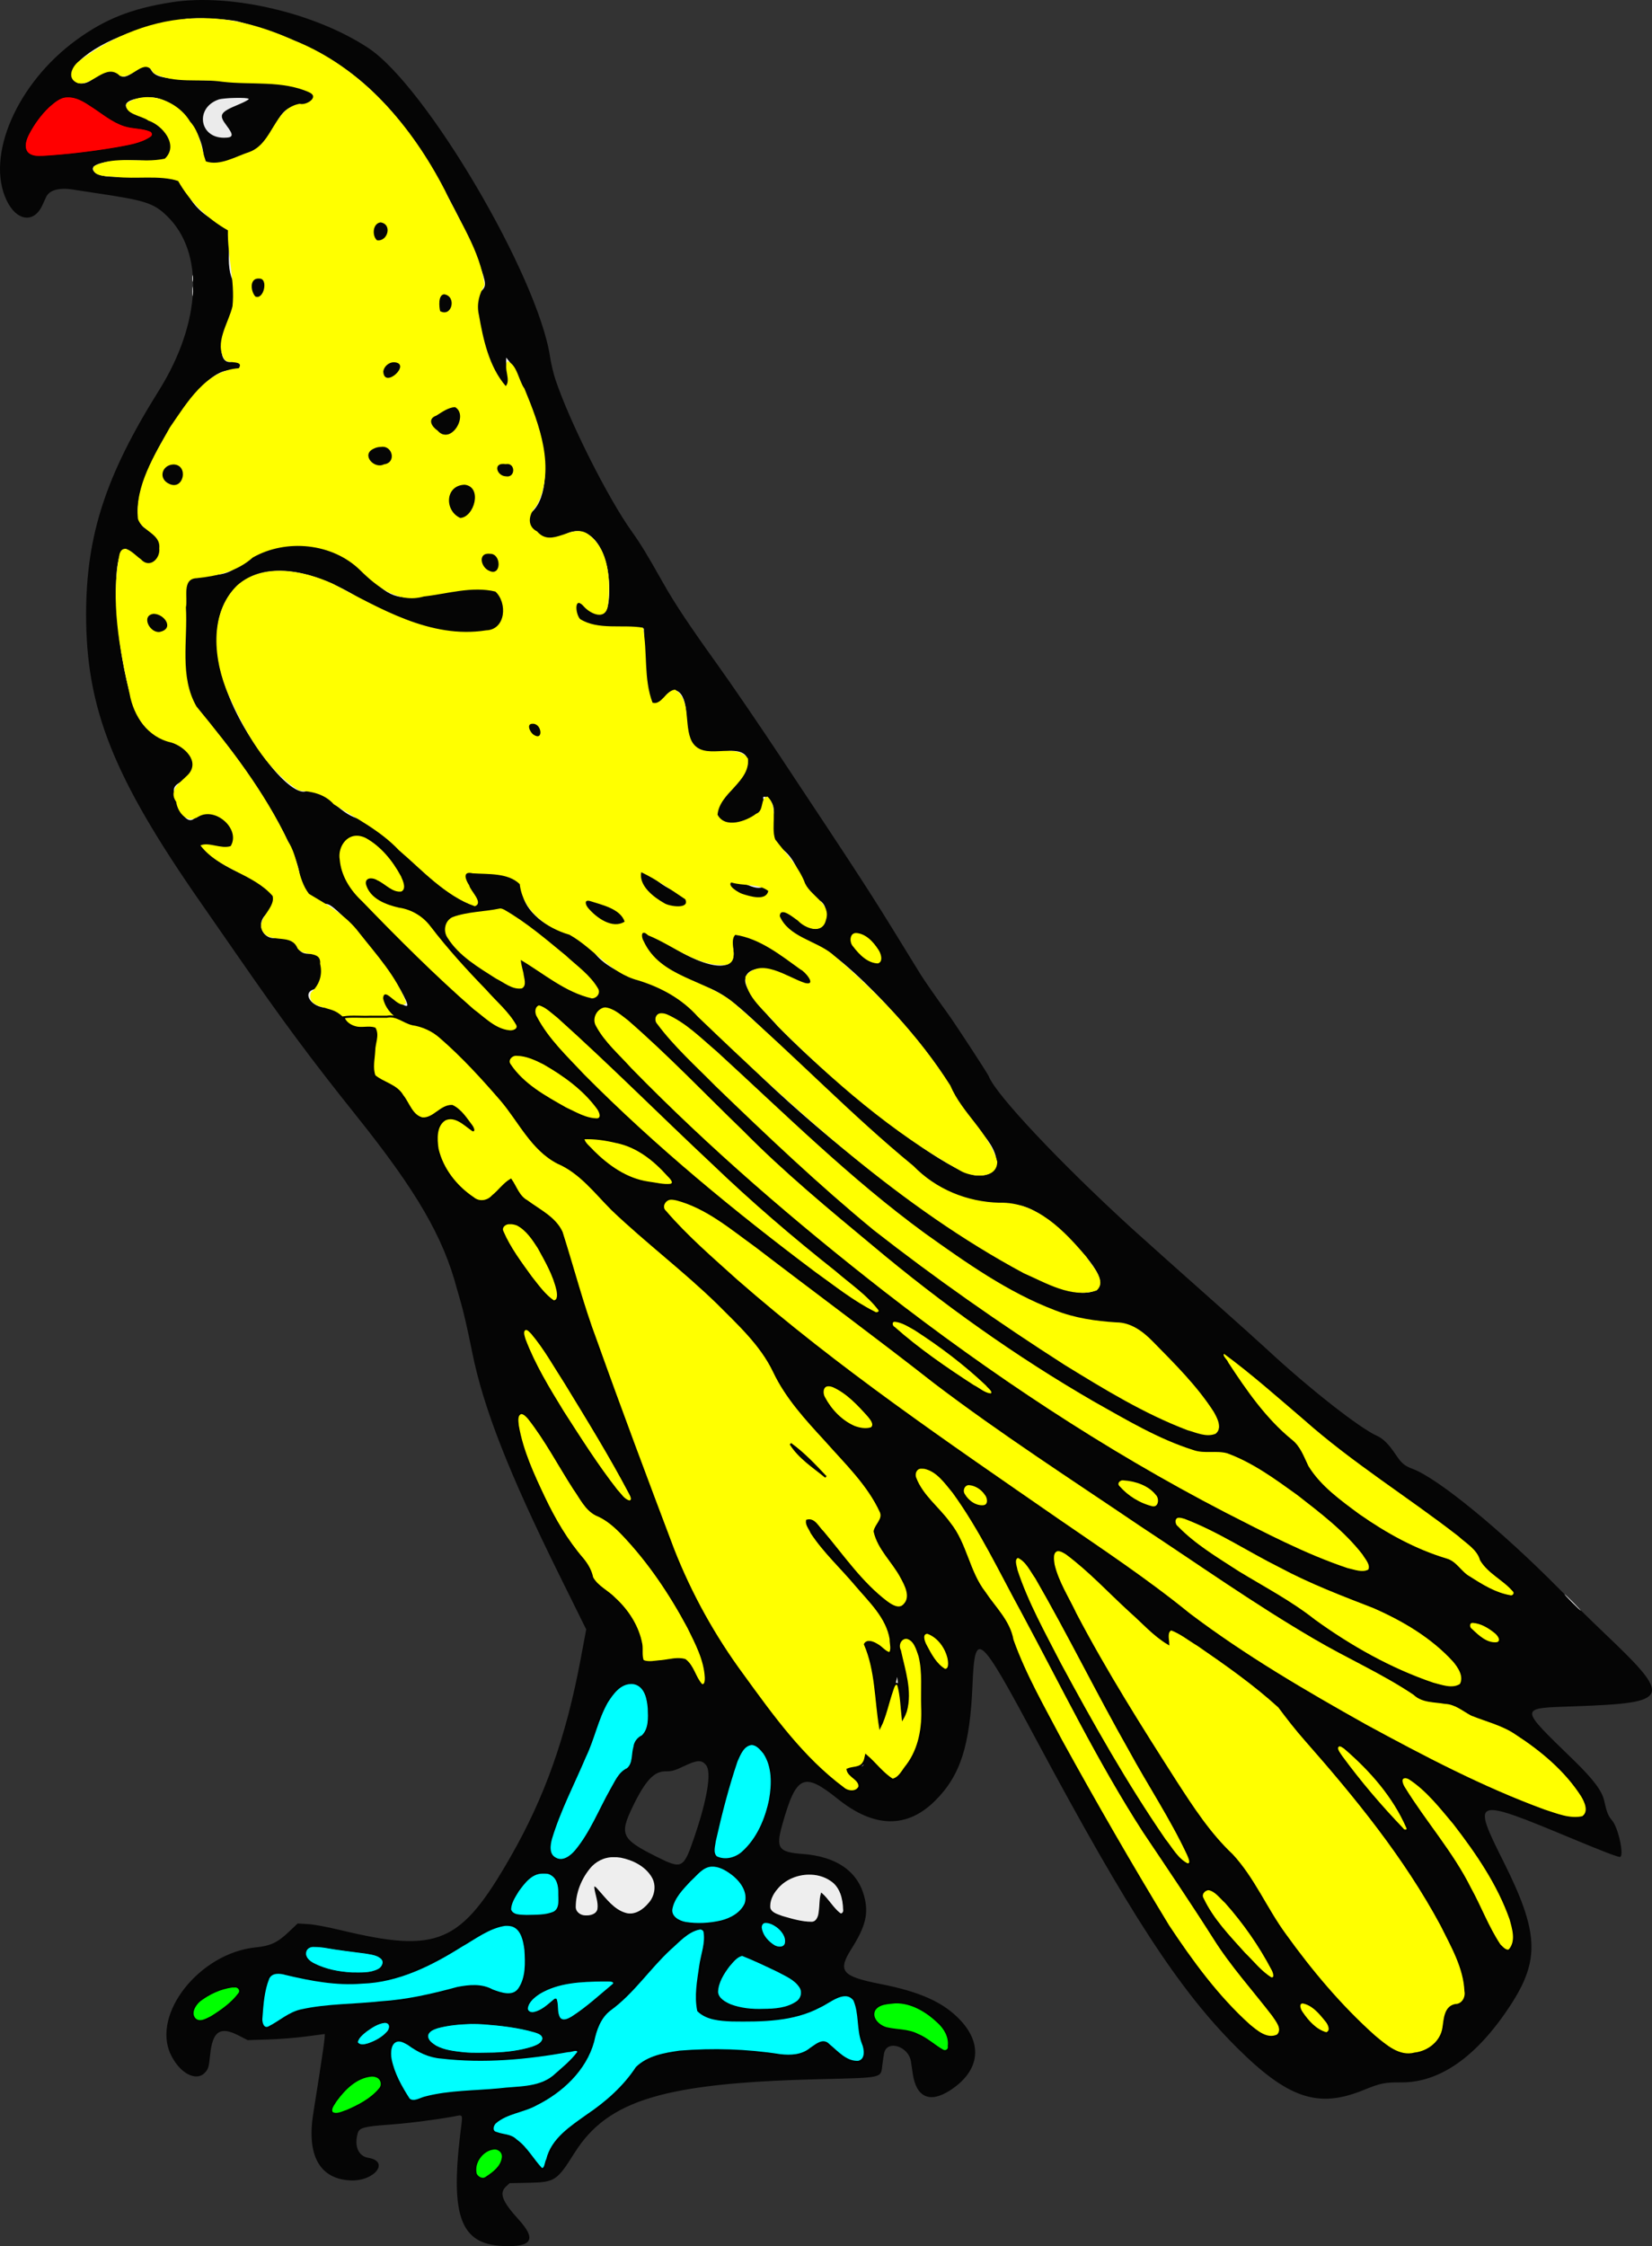 <?xml version="1.0" encoding="UTF-8" standalone="no"?>
<svg xmlns="http://www.w3.org/2000/svg" xmlns:svg="http://www.w3.org/2000/svg" xmlns:rdf="http://www.w3.org/1999/02/22-rdf-syntax-ns#" xmlns:cc="http://creativecommons.org/ns#" xmlns:dc="http://purl.org/dc/elements/1.1/" id="svg" version="1.1" width="348.233" height="473.21" viewBox="0 0 348.233 473.21">
  <rect x="0" y="0" width="348.233" height="473.21" fill="#333333" stroke="none"/>
  <defs id="defs8"/>
  <g id="svgg" transform="translate(-30.937,-15.455)">
    <path id="path0" d="M 67.078,15.936 C 58.639,17.263 53.105,19.455 47.039,23.873 34.54,32.977 27.87,48.275 32.316,57.639 c 2.094,4.411 5.758,4.934 7.539,1.077 0.229,-0.496 0.599,-1.297 0.821,-1.778 0.683,-1.48 2.864,-2.037 5.896,-1.503 0.408,0.071 2.631,0.411 4.941,0.754 10.085,1.499 11.836,2.071 14.629,4.774 7.934,7.678 7.237,22.482 -1.732,36.799 -11.193,17.868 -15.294,30.455 -15.321,47.019 -0.031,19.973 5.722,34.406 24.378,61.149 1.327,1.902 4.53,6.516 7.117,10.253 9.97,14.4 15.762,22.205 25.666,34.589 12.536,15.674 18.127,25.311 21,36.195 0.107,0.408 0.428,1.52 0.713,2.471 0.63,2.105 1.51,5.928 2.502,10.871 2.353,11.719 7.671,25.321 18.331,46.879 l 5.71,11.548 -1.17,6.24 c -3.08,16.437 -7.569,29.089 -14.793,41.695 -10.497,18.318 -15.261,20.363 -35.887,15.399 -2.827,-0.68 -5.545,-1.18 -6.834,-1.256 l -2.14,-0.126 -1.878,1.777 c -2.402,2.273 -3.824,2.936 -6.992,3.26 -11.791,1.205 -21.953,14.013 -17.894,22.552 1.887,3.969 5.367,5.818 7.218,3.836 0.719,-0.77 0.833,-1.162 1.102,-3.812 0.497,-4.896 2.112,-6.001 5.923,-4.052 l 1.977,1.011 4.323,-0.131 c 2.378,-0.072 5.992,-0.36 8.03,-0.64 2.038,-0.28 3.777,-0.51 3.864,-0.51 0.221,-0.002 -0.282,3.525 -2.394,16.799 -1.398,8.782 1.36,13.727 7.828,14.038 5.066,0.244 8.421,-4.004 3.762,-4.764 -2.102,-0.342 -3.006,-2.533 -2.175,-5.269 0.317,-1.042 1.394,-1.332 6.276,-1.688 4.301,-0.313 9.181,-0.921 13.713,-1.707 2.375,-0.412 2.141,-0.961 1.583,3.714 -2.075,17.401 0.153,23.187 9.067,23.54 6.097,0.241 7.053,-1.393 3.259,-5.569 -3.486,-3.839 -4.158,-5.576 -2.686,-6.95 l 0.776,-0.725 4.011,-0.083 c 5.528,-0.115 5.947,-0.388 9.676,-6.305 7.013,-11.126 18.847,-14.698 51.408,-15.514 13.944,-0.349 13.101,-0.154 13.487,-3.133 0.13,-0.998 0.292,-2.067 0.36,-2.377 0.635,-2.866 5.182,-1.42 5.655,1.798 0.06,0.407 0.23,1.558 0.378,2.557 0.738,4.989 3.599,6.266 7.862,3.51 6.169,-3.987 7.006,-9.619 2.194,-14.764 -3.523,-3.766 -8.421,-5.99 -16.842,-7.646 -8.206,-1.615 -9.11,-2.711 -6.126,-7.427 2.995,-4.734 3.652,-7.463 2.67,-11.091 -1.432,-5.292 -5.9,-8.354 -12.955,-8.879 -5.114,-0.381 -5.701,-1.212 -4.321,-6.119 2.957,-10.521 4.519,-11.25 11.722,-5.47 7.643,6.134 14.58,6.265 20.499,0.386 5.332,-5.296 7.355,-11.552 7.894,-24.411 0.491,-11.739 1.354,-11.01 13.229,11.164 19.777,36.929 30.325,53.127 42.477,65.225 10.749,10.703 17.097,12.856 26.579,9.018 3.762,-1.523 4.55,-1.686 8.089,-1.668 8.167,0.04 15.922,-5.418 22.972,-16.17 6.296,-9.599 6.034,-15.452 -1.351,-30.211 -6.838,-13.669 -6.633,-13.737 14.638,-4.887 5.969,2.483 9.316,3.77 9.808,3.77 1.013,0 -0.266,-6.105 -1.609,-7.673 -0.838,-0.979 -1.146,-1.745 -1.671,-4.15 -0.455,-2.085 -2.264,-4.501 -6.341,-8.472 -11.849,-11.538 -11.863,-11.01 0.308,-11.446 20.057,-0.717 20.466,-1.706 6.288,-15.19 -2.779,-2.643 -7.11,-6.886 -9.624,-9.428 -12.391,-12.532 -25.679,-23.41 -31.033,-25.407 -1.728,-0.645 -2.295,-1.131 -3.617,-3.101 -1.407,-2.098 -2.607,-3.288 -3.89,-3.857 -3.658,-1.623 -14.413,-10.069 -23.103,-18.144 -1.495,-1.389 -6.386,-5.778 -10.871,-9.754 -6.421,-5.694 -15.581,-13.87 -17.567,-15.681 -15.153,-13.819 -28.847,-28.36 -30.265,-32.136 -0.213,-0.569 -7.111,-11.122 -8.673,-13.271 -2.108,-2.899 -4.834,-6.811 -5.632,-8.084 -0.34,-0.541 -2,-3.237 -3.691,-5.99 -7.019,-11.431 -8.477,-13.678 -26.331,-40.582 -4.238,-6.387 -10.02,-14.836 -12.848,-18.777 -6,-8.362 -9.014,-12.888 -11.432,-17.171 -3.494,-6.189 -4.797,-8.327 -6.622,-10.871 -5.03,-7.009 -13.144,-23.137 -16.127,-32.053 -0.419,-1.256 -0.93,-3.397 -1.133,-4.759 C 144.349,73.658 120.794,33.628 108.586,25.573 97.296,18.124 79.473,13.986 67.078,15.936 m 14.083,4.068 c 16.523,4.475 26.652,11.034 35.615,23.063 5.553,7.453 13.019,21.436 15.676,29.36 1.065,3.176 1.004,3.584 -0.726,4.863 -2.009,1.486 2.541,17.766 5.453,19.511 1.164,0.698 1.365,0.169 0.862,-2.274 -0.234,-1.136 -0.421,-2.44 -0.416,-2.898 l 0.009,-0.832 0.611,0.741 c 1.411,1.711 4.778,9.325 6.149,13.905 2.259,7.548 1.797,14.77 -1.132,17.671 -1.302,1.29 -1.314,1.319 -0.955,2.263 1.199,3.156 4.706,4.707 7.028,3.109 5.217,-3.59 10.023,1.793 10.023,11.227 0,5.016 -1.236,6.279 -4.112,4.2 -3.124,-2.259 -3.165,-2.266 -2.981,-0.484 0.388,3.768 1.164,4.153 8.699,4.317 l 5.682,0.123 0.158,5.683 c 0.265,9.577 1.555,12.576 3.927,9.128 2.505,-3.64 5.011,-1.368 4.878,4.421 -0.126,5.497 2.249,7.669 7.392,6.759 6.614,-1.171 7.442,2.607 1.826,8.337 -3.476,3.546 -3.766,4.132 -2.746,5.564 1.445,2.029 6.436,1.416 9.078,-1.115 1.145,-1.097 1.26,-1.574 0.696,-2.891 -0.313,-0.733 0.738,-0.521 1.417,0.286 0.848,1.008 0.999,2.384 0.548,4.983 -0.483,2.783 -0.237,4.011 0.927,4.634 2.178,1.165 3.491,2.879 5.112,6.672 1.307,3.057 2.32,4.423 3.518,4.746 2.183,0.588 2.286,4.684 0.149,5.902 -0.878,0.5 -2.436,-0.132 -4.258,-1.726 -2.297,-2.01 -3.662,-2.484 -4.06,-1.409 -0.706,1.91 2.943,5.137 7.477,6.612 6.149,2.001 24.051,21.068 29.11,31.005 1.97,3.869 3.048,5.432 5.667,8.213 4.953,5.262 4.635,9.744 -0.668,9.406 -8.472,-0.539 -48.777,-34.451 -48.777,-41.04 0,-2.958 4.457,-3.346 8.988,-0.782 3.062,1.733 5.128,2.107 5.292,0.957 0.234,-1.636 -10.478,-8.887 -14.798,-10.016 -2.088,-0.547 -2.685,0.287 -2.078,2.902 1.22,5.26 -4.69,5.011 -13.463,-0.567 -5.197,-3.304 -6.894,-3.511 -5.824,-0.71 1.231,3.224 6.417,7.132 11.765,8.865 5.478,1.776 7.619,3.4 18.272,13.868 9.867,9.695 14.469,13.923 22.606,20.764 2.582,2.171 5.805,4.94 7.163,6.154 4.167,3.726 11.342,6.095 17.45,5.761 3.844,-0.21 7.097,1.61 12.869,7.198 7.34,7.106 8.554,11.066 3.48,11.353 -11.682,0.66 -53.261,-28.745 -77.651,-54.915 -5.774,-6.195 -9.3,-8.597 -15.773,-10.745 -5.056,-1.679 -8.387,-3.657 -10.136,-6.02 -2.021,-2.729 -3.398,-3.707 -5.981,-4.251 -4.789,-1.007 -9.429,-5.533 -9.04,-8.818 0.293,-2.473 -1.834,-3.338 -9.33,-3.797 -3.873,-0.237 -4.208,0.361 -1.885,3.359 5.473,7.061 -3.889,2.607 -12.216,-5.811 -6.162,-6.23 -8.718,-8.288 -10.9,-8.777 -1.763,-0.395 -3.312,-1.338 -5.588,-3.402 -2.787,-2.528 -4.246,-3.16 -5.729,-2.485 -3.854,1.756 -15.074,-14.106 -18.213,-25.751 -0.736,-2.728 -0.808,-8.355 -0.14,-10.851 3.105,-11.598 15.03,-13.131 29.825,-3.834 14.198,8.922 32.774,9.886 30.288,1.572 -1.434,-4.795 -2.528,-5.012 -13.984,-2.766 -8.135,1.595 -9.886,1.16 -14.577,-3.621 -5.101,-5.198 -9.376,-6.925 -16.371,-6.614 -4.306,0.191 -6.507,1.068 -11.028,4.392 -2.138,1.572 -3.532,1.977 -6.81,1.977 -4.899,0 -4.96,0.144 -4.93,11.859 0.031,12.27 0.428,13.903 4.448,18.289 9.294,10.141 19.277,26.557 20.09,33.036 0.476,3.792 2.12,5.519 5.83,6.123 2.269,0.37 13.031,13.292 16.1,19.332 1.454,2.862 1.054,2.84 -3.166,-0.171 -1.356,-0.968 -1.692,-0.854 -1.692,0.576 0,2.648 4.348,6.158 7.663,6.186 1.526,0.013 1.706,0.079 3.337,1.233 4.155,2.941 14.665,14.32 18.155,19.658 3.352,5.126 3.959,5.919 5.311,6.94 0.926,0.699 1.927,1.181 3.104,1.497 2.99,0.802 4.939,2.35 7.898,6.274 2.109,2.796 6.514,7.08 9.751,9.482 1.359,1.009 3.294,2.454 4.3,3.212 10.006,7.538 23.495,21.926 23.495,25.061 0,2.044 3.168,6.338 9.778,13.253 11.547,12.08 13.988,15.957 11.47,18.218 -1.603,1.439 -1.312,2.434 1.877,6.411 5.081,6.339 6.251,10.702 2.87,10.702 -2.168,0 -9.41,-7.368 -14.506,-14.76 -2.538,-3.681 -4.048,-4.752 -5.148,-3.652 -1.207,1.207 0.046,2.986 8.355,11.86 8.34,8.908 10.626,12.652 9.511,15.583 l -0.252,0.664 -0.751,-1.037 c -1.127,-1.555 -3.635,-2.324 -4.435,-1.36 -0.352,0.424 -0.241,0.879 0.846,3.468 0.883,2.106 1.366,5.238 1.602,10.391 0.379,8.28 1.43,7.392 3.986,-3.369 l 0.675,-2.841 0.147,1.606 c 0.081,0.883 0.214,2.978 0.295,4.654 0.218,4.49 0.4,4.699 1.592,1.832 1.331,-3.204 1.334,-5.533 0.012,-9.451 -1.666,-4.936 -1.553,-7.05 0.351,-6.573 3.045,0.765 3.77,17.768 1.015,23.786 -0.572,1.248 -3.976,5.764 -4.345,5.764 -0.087,0 -1.113,-1.084 -2.279,-2.408 -3.973,-4.515 -4.766,-5.062 -4.185,-2.892 0.573,2.143 0.442,2.66 -0.631,2.489 -2.866,-0.458 -2.917,-0.459 -3.257,-0.049 -0.256,0.308 -0.272,0.545 -0.069,0.991 0.266,0.582 0.611,0.878 2.275,1.949 1.007,0.648 1.182,1.175 0.588,1.769 -4.12,4.12 -31.736,-31.585 -38.119,-49.285 -0.417,-1.155 -1.548,-4.324 -2.515,-7.042 -0.967,-2.717 -4.35,-11.89 -7.518,-20.383 -8.639,-23.158 -11.495,-31.629 -12.328,-36.565 -0.723,-4.286 -2.866,-7.554 -5.884,-8.971 -0.715,-0.337 -1.832,-0.857 -2.481,-1.158 -1.5,-0.693 -2.37,-1.831 -2.622,-3.426 -0.464,-2.935 -2.412,-2.641 -4.651,0.702 -1.592,2.376 -2.282,2.635 -4.394,1.645 -3.523,-1.65 -7.436,-7.366 -7.931,-11.584 -0.53,-4.519 3.539,-6.636 5.981,-3.112 0.685,0.989 2.224,1.886 2.597,1.514 0.489,-0.49 -2.732,-4.976 -4.55,-6.338 -1.546,-1.157 -1.776,-1.112 -3.497,0.687 -3.123,3.264 -5.104,2.865 -6.328,-1.277 -0.519,-1.756 -2.66,-3.863 -4.432,-4.362 -3.123,-0.879 -3.471,-1.597 -2.828,-5.827 0.259,-1.699 0.473,-3.756 0.476,-4.571 l 0.005,-1.483 -1.112,0.045 c -0.611,0.024 -1.784,0.119 -2.606,0.211 -1.495,0.167 -3.076,-0.559 -3.076,-1.413 0,-1.188 -2.061,-2.518 -3.83,-2.472 -3.439,0.09 -5.618,-3.386 -2.47,-3.942 0.985,-0.174 1.644,-2.053 1.558,-4.447 -0.1,-2.813 -0.433,-3.24 -2.348,-3.015 -1.63,0.191 -2.411,-0.165 -3.038,-1.388 -0.971,-1.892 -1.907,-2.289 -4.449,-1.887 -2.695,0.426 -4.287,-2.741 -2.392,-4.758 3.406,-3.626 2.44,-5.583 -4.155,-8.422 -3.406,-1.466 -6.16,-3.111 -7.74,-4.624 -1.954,-1.87 -1.461,-2.211 1.904,-1.316 2.079,0.553 2.931,0.443 3.259,-0.42 1.672,-4.397 -4.754,-8.951 -8.081,-5.726 -1.307,1.267 -2.769,-0.272 -4.054,-4.269 -0.662,-2.057 -0.469,-2.505 1.541,-3.589 4.107,-2.212 2.807,-6.731 -2.38,-8.273 -4.092,-1.217 -6.175,-2.981 -7.511,-6.362 -4.1,-10.375 -5.696,-32.413 -2.472,-34.138 0.398,-0.213 0.715,-0.022 2.008,1.209 2.398,2.283 3.381,2.563 4.624,1.321 1.88,-1.881 1.017,-6.013 -1.383,-6.615 -5.176,-1.299 -1.518,-13.787 7.614,-25.995 4.076,-5.45 7.226,-7.88 9.824,-7.578 1.58,0.183 2.229,-0.173 2.229,-1.222 0,-0.988 -0.585,-1.241 -1.771,-0.766 -3.011,1.204 -3.548,-3.205 -1.081,-8.872 1.889,-4.337 1.998,-5.629 0.713,-8.415 -0.747,-1.618 -0.919,-4.371 -0.486,-7.778 0.276,-2.178 -0.22,-2.898 -3.052,-4.428 -2.899,-1.566 -4.82,-3.524 -6.211,-6.328 -1.745,-3.517 -2.235,-3.679 -9.577,-3.169 -5.424,0.377 -8.339,0.186 -9.418,-0.616 -2.364,-1.756 2.073,-2.945 9.829,-2.633 4.818,0.194 5.219,0.091 5.889,-1.512 1.186,-2.839 -1.537,-6.424 -5.902,-7.771 -5.331,-1.645 -4.369,-3.96 1.672,-4.025 4.928,-0.053 10.857,6.431 11.193,12.242 l 0.112,1.933 h 1.019 c 1.406,0 5.536,-1.033 8.059,-2.016 2.779,-1.082 3.927,-2.23 5.521,-5.519 1.832,-3.782 2.955,-4.748 5.899,-5.071 3.548,-0.389 3.97,-2.165 0.81,-3.412 -2.329,-0.92 -7.328,-1.348 -20.507,-1.758 -9.722,-0.302 -11.124,-0.583 -12.074,-2.421 -0.579,-1.12 -1.205,-1.036 -3.219,0.432 -2.084,1.519 -2.782,1.586 -3.888,0.371 -1.195,-1.314 -1.39,-1.258 -5.244,1.49 -3.059,2.181 -5.708,-0.585 -3.209,-3.351 3.834,-4.245 12.881,-7.939 23.187,-9.471 2.093,-0.311 8.935,0.051 10.871,0.576 M 48.115,36.912 c 0.646,0.332 2.275,1.392 3.62,2.357 3.489,2.502 5.114,3.221 7.862,3.479 9.363,0.878 -3.259,4.306 -19.739,5.361 -4.046,0.259 -4.381,-2.17 -0.961,-6.964 3.281,-4.596 6.04,-5.864 9.218,-4.233 m 35.256,-0.615 c 0.077,0.123 -0.882,0.648 -2.13,1.165 -3.963,1.643 -4.267,2.17 -2.557,4.434 1.571,2.081 1.461,2.579 -0.57,2.573 -5.178,-0.013 -6.066,-6.273 -1.139,-8.029 1.1,-0.391 6.172,-0.505 6.396,-0.143 m 26.591,26.121 c -1.329,1.689 -0.142,4.547 1.552,3.739 1.849,-0.881 2.004,-2.888 0.303,-3.925 -1.004,-0.612 -1.246,-0.588 -1.855,0.186 M 84.247,74.429 c -0.582,0.954 -0.622,1.866 -0.132,3.038 0.632,1.513 2.123,1.476 2.769,-0.071 1.071,-2.561 -1.275,-5.201 -2.637,-2.967 m 39.867,2.915 c -1.569,0.592 -1.161,4.435 0.47,4.435 0.679,0 2.161,-1.555 2.161,-2.268 0,-1.243 -1.596,-2.557 -2.631,-2.167 M 112.6,91.681 c -1.189,0.693 -1.552,2.933 -0.579,3.57 1.054,0.691 3.606,-0.988 3.606,-2.373 0,-1.15 -1.85,-1.882 -3.027,-1.197 m 11.761,10.127 c -2.975,1.56 -3.444,2.613 -1.866,4.192 2.435,2.435 5.976,0.541 5.662,-3.027 -0.188,-2.136 -1.295,-2.476 -3.796,-1.165 m -15.32,8.001 c -1.938,0.843 -0.406,3.837 1.966,3.84 1.429,0.002 3.138,-1.43 3.138,-2.63 0,-1.327 -3.129,-2.069 -5.104,-1.21 m -43.199,3.697 c -2.394,2.393 0.844,5.903 3.366,3.649 1.712,-1.53 0.577,-4.246 -1.774,-4.246 -0.723,0 -1.159,0.163 -1.592,0.597 m 70.099,-0.212 c -0.729,0.51 -0.695,1.381 0.091,2.314 0.872,1.036 2.072,1.051 3.085,0.038 1.395,-1.394 0.658,-2.737 -1.501,-2.737 -0.619,0 -1.373,0.173 -1.675,0.385 m -9.122,4.547 c -2.707,1.65 -1.575,6.927 1.486,6.927 2.385,0 4.004,-4.992 2.204,-6.792 -0.789,-0.789 -2.515,-0.852 -3.69,-0.135 m 5.583,14.365 c -1.231,1.23 0.786,4.174 2.859,4.174 1.105,0 1.804,-2.18 1.112,-3.472 -0.641,-1.198 -3.05,-1.623 -3.971,-0.702 m -70.537,12.948 c -0.502,0.768 -0.313,1.961 0.439,2.761 1.643,1.749 5.367,0.259 3.991,-1.597 -1.226,-1.654 -3.685,-2.3 -4.43,-1.164 m 80.287,22.975 c -0.568,1.48 1.9,3.705 2.807,2.532 0.618,-0.799 0.561,-1.225 -0.276,-2.062 -0.916,-0.916 -2.264,-1.167 -2.531,-0.47 m -34.061,23.934 c 4.387,2.066 10.085,10.897 7.244,11.225 -0.742,0.086 -1.872,-0.426 -3.167,-1.435 -2.361,-1.839 -4.2,-1.974 -4.2,-0.309 0,2.172 3.543,4.779 7.101,5.226 3.089,0.388 4.991,1.655 7.406,4.934 2.777,3.769 5.172,6.444 13.419,14.989 4.486,4.647 4.897,5.796 2.077,5.796 -2.56,0 -9.681,-6.082 -24.711,-21.107 -8.806,-8.802 -9.309,-9.438 -10.365,-13.094 -1.349,-4.671 1.429,-8 5.196,-6.225 m 57.84,6.969 c -1.112,2.898 3.04,7.036 7.678,7.652 3.179,0.421 3.378,-2.689 0.214,-3.346 -1.506,-0.313 -3.499,-1.514 -5.671,-3.418 -1.541,-1.35 -1.976,-1.524 -2.221,-0.888 m 18.716,2.205 c -0.706,1.841 6.491,4.941 7.883,3.395 1.129,-1.251 0.678,-3.048 -0.599,-2.388 -0.943,0.488 -1.949,0.327 -4.123,-0.659 -1.752,-0.794 -2.94,-0.925 -3.161,-0.348 m -30.725,4.027 c 0,2.287 5.54,5.977 7.836,5.219 1.894,-0.625 1.581,-1.727 -0.911,-3.208 -3.415,-2.028 -6.925,-3.048 -6.925,-2.011 m -14.733,3.368 c 6.92,4.626 16.984,13.268 17.639,15.146 1.122,3.22 -4.815,1.302 -12.376,-3.998 -1.471,-1.031 -3.016,-2.051 -3.433,-2.267 l -0.757,-0.392 0.149,0.952 c 0.082,0.523 0.376,1.779 0.654,2.791 1.045,3.802 -0.443,3.678 -7.238,-0.602 -7.285,-4.588 -10.317,-8.534 -8.23,-10.712 0.891,-0.93 1.84,-1.189 6.51,-1.778 2.147,-0.27 4.014,-0.537 4.15,-0.592 0.136,-0.055 0.316,-0.108 0.4,-0.119 0.084,-0.011 1.224,0.696 2.532,1.571 m 73.741,3.824 c 2.778,1.417 4.916,5.677 2.963,5.903 -1.813,0.21 -5.64,-3.124 -5.64,-4.913 0,-1.408 1.077,-1.806 2.677,-0.99 m -66.036,16.245 c 3.75,3.061 7.119,6.195 19.876,18.49 16.009,15.43 21.255,20.308 28.542,26.542 4.35,3.722 4.817,4.103 11.881,9.717 13.104,10.415 11.41,11.543 -2.252,1.5 -32.409,-23.824 -64.312,-53.893 -60.852,-57.353 0.529,-0.529 1.06,-0.32 2.805,1.104 m 14.605,0.398 c 2.63,1.749 6.453,5.318 18.983,17.718 14.438,14.289 15.655,15.448 20.383,19.4 2.106,1.761 6.442,5.426 9.635,8.146 17.025,14.5 32.126,25.359 49.537,35.621 15.065,8.88 23.925,12.592 27.215,11.402 4.772,-1.726 33.712,20.469 32.115,24.63 -1.076,2.805 -25.952,-8.777 -52.412,-24.403 -32.807,-19.374 -73.917,-51.654 -101.43,-79.646 -8.051,-8.19 -9.971,-10.832 -9.101,-12.521 1.054,-2.047 2.382,-2.137 5.075,-0.347 m 11.724,1.061 c 3.241,1.969 7.98,6.057 17.15,14.795 17.474,16.652 29.415,26.607 42.61,35.523 14.149,9.559 22.107,13.076 30.637,13.538 6.224,0.336 6.885,0.676 12.361,6.343 6.122,6.336 9.747,10.715 11.119,13.433 6.404,12.686 -30.91,-7.612 -70.957,-38.599 -11.281,-8.728 -41.741,-37.476 -46.28,-43.678 -1.777,-2.429 0.247,-3.246 3.36,-1.355 m -31.143,8.159 c 5.37,1.579 15.301,9.517 15.301,12.23 0,2.739 -15.739,-5.915 -18.303,-10.062 -1.377,-2.229 -0.17,-3.101 3.002,-2.168 m 15.682,17.514 c 5.877,0.727 8.345,1.917 12.467,6.009 3.253,3.23 3.264,3.184 -0.643,2.763 -5.4,-0.582 -8.788,-2.256 -13.07,-6.459 -2.006,-1.97 -2.586,-2.67 -2.216,-2.674 0.276,-0.003 1.834,0.159 3.462,0.361 m 19.693,14.02 c 4.781,2.382 6.861,3.859 24.315,17.266 3.647,2.801 9.577,7.267 13.177,9.924 3.601,2.657 8.049,6.071 9.883,7.588 7.491,6.193 18.44,13.776 57.328,39.704 20.505,13.671 23.692,15.63 35.145,21.601 6.581,3.431 10.43,5.657 11.781,6.813 1.287,1.102 1.922,1.301 5.017,1.573 2.846,0.25 4.123,0.642 5.121,1.575 0.953,0.891 2.5,1.575 5.13,2.266 8.768,2.306 23.372,16.375 20.403,19.656 -4.066,4.492 -65.041,-27.376 -86.188,-45.045 -3.573,-2.985 -9.511,-7.214 -23.718,-16.89 -17.178,-11.699 -38.699,-26.964 -47.313,-33.56 -15.561,-11.915 -36.566,-30.648 -36.566,-32.611 0,-1.947 2.399,-1.895 6.485,0.14 m -36.901,4.247 c 3.672,2.709 9.299,14.482 7.244,15.157 -1.201,0.395 -10.676,-12.765 -10.676,-14.828 0,-1.113 2.096,-1.315 3.432,-0.329 m 81.462,20.681 c 5.614,2.978 18.652,13.367 17.82,14.199 -0.784,0.784 -20.688,-13.285 -20.688,-14.624 0,-0.592 1.32,-0.397 2.868,0.425 m -78.885,2.172 c 1.909,2.04 10.132,15.292 18.177,29.292 7.458,12.979 -3.555,-0.588 -12.931,-15.93 -5.916,-9.68 -8.891,-17.26 -5.246,-13.362 m 149.812,6.895 c 4.388,3.508 8.988,7.387 12.801,10.796 4.935,4.411 11.326,9.286 21.372,16.3 11.15,7.786 15.565,11.407 15.565,12.766 0,0.94 1.467,2.522 4.104,4.426 4.99,3.602 3.85,4.569 -2.009,1.703 -3.106,-1.519 -5.478,-3.158 -6.288,-4.344 -0.761,-1.116 -1.838,-1.697 -4.513,-2.433 -9.562,-2.632 -26.202,-14.584 -27.766,-19.944 -0.211,-0.723 -0.644,-1.766 -0.963,-2.317 -0.547,-0.948 -0.991,-1.385 -4.132,-4.062 -1.665,-1.42 -3.966,-3.998 -5.954,-6.671 -2.428,-3.267 -6.979,-10.051 -6.447,-9.613 0.263,0.217 2.166,1.744 4.23,3.393 m -85.81,4.254 c 2.001,0.941 6.557,5.223 7.534,7.082 0.596,1.133 -2.021,1.414 -3.968,0.426 -5.067,-2.571 -8.517,-9.835 -3.566,-7.508 m -65.162,6.228 c 1.607,1.728 3.556,4.729 8.464,13.033 2.969,5.021 4.844,7.311 6.286,7.674 6.276,1.58 22.649,25.947 22.649,33.707 0,2.045 -0.397,1.879 -1.579,-0.659 -1.661,-3.565 -2.327,-3.92 -6.08,-3.236 -3.379,0.616 -5.342,0.595 -5.216,-0.056 0.875,-4.516 -2.763,-11.204 -7.969,-14.649 -1.79,-1.184 -2.625,-2.228 -2.626,-3.284 -0.001,-0.707 -1.445,-2.896 -3.163,-4.797 -4.673,-5.169 -12.403,-22.137 -12.403,-27.224 0,-1.6 0.483,-1.75 1.637,-0.509 m 54.694,4.81 c 0,1.24 2.414,3.608 7.782,7.634 4.943,3.707 5.089,3.784 2.94,1.549 -0.965,-1.004 -3.116,-3.27 -4.779,-5.037 -4.784,-5.08 -5.943,-5.889 -5.943,-4.146 m 30.784,6.467 c 4.593,3.407 8.019,8.994 22.208,36.221 11.783,22.611 18.697,34.894 23.573,41.878 3.98,5.702 8.884,13.042 10.646,15.936 3.738,6.138 7.1,10.791 11.602,16.059 5.542,6.483 6.228,8.182 3.493,8.644 -3.651,0.617 -16.373,-14.062 -24.73,-28.533 -1.53,-2.65 -4.585,-7.875 -6.79,-11.612 -12.8,-21.698 -23.103,-41.55 -23.103,-44.516 0,-1.177 -1.481,-3.558 -4.712,-7.573 -2.002,-2.488 -3.679,-5.637 -4.562,-8.566 -1.262,-4.187 -2.857,-6.755 -6.767,-10.899 -3.723,-3.946 -4.945,-6.21 -3.978,-7.375 0.526,-0.634 2.032,-0.472 3.12,0.336 m 42.611,2.154 c 3.238,0.96 5.009,2.422 4.876,4.021 -0.111,1.32 -1.015,1.321 -3.649,0.002 -5.141,-2.573 -6.016,-5.444 -1.227,-4.023 m -33.001,1.312 c 0.975,0.548 1.895,1.941 1.803,2.728 -0.213,1.834 -4.643,-0.403 -4.643,-2.345 0,-1.12 1.233,-1.286 2.84,-0.383 m 47.921,8.258 c 2.044,1.025 5.607,2.94 7.917,4.255 8.963,5.102 16.994,8.887 24.089,11.353 12.113,4.212 24.174,13.836 21.655,17.281 -1.9,2.598 -20.161,-5.64 -30.92,-13.949 -3.508,-2.709 -5.683,-4.124 -10.276,-6.685 -8.84,-4.929 -18.754,-12.036 -18.754,-13.443 0,-1.447 1.662,-1.133 6.289,1.188 m -29.215,5.753 c 1.437,0.907 4.161,3.329 8.717,7.754 10.421,10.119 13.597,12.719 13.046,10.681 -0.322,-1.191 -0.232,-2.39 0.186,-2.473 1.476,-0.293 22.493,14.973 23.211,16.86 0.302,0.794 3.539,4.763 7.663,9.394 9.574,10.75 17.04,20.708 23.167,30.899 7.594,12.63 10.02,21.355 5.938,21.355 -1.465,0 -2.667,1.957 -2.67,4.349 -0.005,3.875 -5.189,7.126 -9.234,5.791 -4.067,-1.342 -16.003,-13.805 -23.788,-24.84 -1.61,-2.281 -2.495,-3.717 -6.339,-10.284 -1.843,-3.149 -4.018,-6.041 -5.459,-7.258 -2.909,-2.457 -4.731,-4.809 -10.335,-13.342 -12.938,-19.696 -25.99,-42.668 -26.625,-46.857 -0.447,-2.948 0.218,-3.483 2.522,-2.029 m -9.153,1.511 c 1.864,1.96 4.076,5.731 9.964,16.986 7.025,13.427 12.666,23.678 17.742,32.24 4.841,8.162 7.654,13.604 7.246,14.012 -2.724,2.724 -37.671,-58.374 -36.365,-63.578 0.198,-0.788 0.381,-0.744 1.413,0.34 m 97.192,13.506 c 1.682,0.763 3.077,2.016 3.077,2.765 0,1.234 -2.297,0.586 -4.633,-1.308 -2.569,-2.083 -1.673,-2.921 1.556,-1.457 m -115.051,3.247 c 1.588,1.737 2.379,4.04 1.857,5.401 -0.359,0.934 -1.449,-0.084 -3.516,-3.283 -2.396,-3.706 -1.194,-5.24 1.659,-2.118 m -63.008,9.629 c 2.252,1.895 2.281,9.426 0.039,10.208 -0.972,0.339 -1.487,1.455 -1.715,3.717 -0.228,2.26 -0.503,2.855 -1.48,3.195 -1.101,0.384 -1.966,1.771 -5.596,8.972 -4.193,8.319 -6.608,10.902 -8.959,9.582 -1.892,-1.062 -0.982,-4.438 4.29,-15.916 2.843,-6.188 3.99,-9.004 4.799,-11.786 1.879,-6.462 5.947,-10.223 8.622,-7.972 m 24.684,12.604 c 7.233,5.066 -0.776,26.801 -8.403,22.805 -0.85,-0.445 0.09,-4.946 3.543,-16.97 1.485,-5.174 3.076,-7.084 4.86,-5.835 m 125.636,1.952 c 3.897,3.407 7.836,8.28 9.97,12.336 2.265,4.302 1.875,4.201 -2.398,-0.626 -10.194,-11.513 -13.897,-17.24 -7.572,-11.71 m -136.299,1.782 c 1.212,1.481 0.264,7.213 -2.546,15.403 -2.203,6.422 -2.525,6.583 -7.846,3.922 -7.448,-3.725 -7.906,-4.673 -5.083,-10.527 2.634,-5.463 4.488,-7.478 6.883,-7.479 1.443,-0.001 1.942,-0.141 3.996,-1.117 2.729,-1.298 3.666,-1.339 4.596,-0.202 m 149.242,3.754 c 10.415,8.292 23.594,30.706 20.282,34.493 l -0.556,0.635 -0.741,-0.464 c -0.969,-0.606 -1.958,-2.295 -4.177,-7.136 -3.093,-6.746 -6.162,-11.87 -11.123,-18.574 -4.72,-6.379 -6.369,-8.956 -6.141,-9.597 0.209,-0.583 1.262,-0.307 2.456,0.643 m -165.586,16.36 c 5.237,1.959 6.899,6.08 3.73,9.249 -2.984,2.984 -5.491,2.238 -9.678,-2.88 -1.691,-2.067 -1.853,-1.908 -1.099,1.072 0.771,3.051 0.372,3.907 -1.824,3.907 -2.134,0 -2.514,-1.065 -1.622,-4.55 1.532,-5.993 5.601,-8.629 10.493,-6.798 m 19.73,1.97 c 8.194,4.271 5.581,10.984 -4.276,10.984 -7.299,0 -8.028,-2.475 -2.46,-8.358 3.218,-3.401 4.38,-3.854 6.736,-2.626 m -35.968,1.375 c 1.002,0.634 1.414,1.779 1.42,3.949 0.01,3.419 -0.513,3.845 -4.913,4.003 -4.735,0.17 -5.534,-0.288 -4.488,-2.572 2.206,-4.817 5.433,-6.993 7.981,-5.38 m 56.807,0.218 c 2.851,0.847 4.105,2.485 4.426,5.779 0.227,2.338 0.041,2.289 -2.28,-0.605 -2.377,-2.965 -2.441,-2.958 -2.638,0.267 -0.239,3.9 -0.503,4.143 -3.785,3.473 -4.198,-0.857 -6.261,-1.716 -6.261,-2.608 0,-4.494 5.519,-7.796 10.538,-6.306 m 83.001,3.296 c 3.793,2.751 14.021,17.831 12.094,17.831 -0.524,0 -4.499,-3.864 -7.625,-7.412 -5.863,-6.657 -7.918,-10.207 -6.285,-10.864 0.789,-0.317 0.755,-0.325 1.816,0.445 m -92.64,7.171 c 2.304,1.669 2.662,4.44 0.502,3.898 -1.784,-0.448 -3.856,-3.549 -2.966,-4.439 0.377,-0.377 1.554,-0.118 2.464,0.541 m -54.811,0.176 c 1.382,0.968 2.188,4.223 1.948,7.874 -0.374,5.707 -2.309,7.133 -6.714,4.949 -2.492,-1.236 -4.833,-1.318 -8.277,-0.289 -6.613,1.975 -12.31,2.836 -22.36,3.378 -9.031,0.488 -11.428,1.092 -14.902,3.755 -2.881,2.208 -3.387,1.367 -2.577,-4.285 0.877,-6.118 1.114,-6.313 6.157,-5.034 13.399,3.398 23.09,1.704 35.264,-6.163 6.655,-4.301 9.705,-5.415 11.461,-4.185 m 39.533,0.65 c 0.491,0.492 0.342,2.007 -0.623,6.332 -1.119,5.021 -1.33,9.928 -0.468,10.882 2.926,3.236 20.393,2.556 25.894,-1.009 5.651,-3.663 7.307,-3.316 7.639,1.597 0.197,2.918 0.44,4.295 1.073,6.084 1.561,4.415 -2.034,4.686 -6.108,0.46 -1.716,-1.779 -2.137,-1.785 -4.433,-0.06 -2.7,2.03 -4.188,2.19 -10.078,1.082 -4.527,-0.851 -15.851,-0.862 -19.71,-0.018 -4.926,1.077 -7.01,2.195 -8.243,4.424 -1.264,2.286 -5.218,6.03 -8.983,8.507 -6.091,4.007 -8.09,6.159 -9.03,9.714 -0.674,2.552 -0.551,2.545 -2.185,0.142 -2.259,-3.32 -4.731,-5.444 -6.338,-5.444 -1.007,0 -2.328,-0.462 -2.365,-0.827 -0.153,-1.482 1.4,-2.537 5.29,-3.595 7.275,-1.978 14.72,-8.984 15.866,-14.932 0.694,-3.604 1.625,-5.303 3.762,-6.87 2.69,-1.973 3.826,-3.055 6.188,-5.892 6.383,-7.669 11.526,-11.902 12.852,-10.577 m -78.732,4.145 c 1.285,0.268 3.721,0.608 5.413,0.756 4.323,0.377 5.956,1.048 5.272,2.168 -1.669,2.734 -15.165,0.669 -15.165,-2.321 0,-1.157 1.113,-1.307 4.48,-0.603 m 91.693,3.317 c 5.812,2.608 7.594,3.946 7.594,5.704 0,3.989 -15.119,4.213 -17.023,0.252 -0.876,-1.822 3.431,-8.638 5.015,-7.936 0.15,0.067 2.136,0.957 4.414,1.98 m -31.957,3.453 c -0.837,0.759 -5.755,4.833 -6.827,5.656 -3.466,2.66 -4.517,2.531 -4.517,-0.557 0,-2.181 -0.59,-2.564 -1.869,-1.214 -2.23,2.354 -5.307,2.887 -4.189,0.725 1.479,-2.86 6.721,-4.654 13.696,-4.686 2.095,-0.009 3.763,0.025 3.706,0.076 m -78.793,1.685 c 0,1.024 -4.721,4.884 -7.07,5.781 -2.064,0.789 -3.146,-0.762 -1.825,-2.617 1.694,-2.38 8.895,-4.941 8.895,-3.164 m 141.569,3.419 c 4.377,1.266 8.071,4.993 7.86,7.93 -0.108,1.49 -0.504,1.459 -2.548,-0.196 -2.592,-2.098 -5.61,-3.296 -8.303,-3.296 -4.45,0 -6.408,-4.13 -2.287,-4.821 0.525,-0.088 1.065,-0.195 1.201,-0.237 0.473,-0.147 2.481,0.159 4.077,0.62 m 83.952,-0.281 c 1.059,0.54 3.261,2.782 3.849,3.919 1.485,2.871 -2.083,1.473 -4.451,-1.744 -1.665,-2.261 -1.405,-3.199 0.602,-2.175 m -194.203,4.04 c 0.368,0.456 -0.034,1.279 -0.973,1.993 -2.832,2.154 -6.147,2.633 -4.475,0.647 1.486,-1.767 4.842,-3.393 5.448,-2.64 m 21.554,0.188 c 4.824,0.36 10.299,1.495 10.753,2.23 1.969,3.187 -17.706,4.639 -22.163,1.636 -2.873,-1.936 -1.189,-3.347 4.616,-3.867 2.972,-0.267 3.197,-0.267 6.794,0 m -17.034,4.2 c 0.604,0.409 1.474,1.02 1.934,1.356 3.666,2.687 20.65,2.538 33.383,-0.291 0.465,-0.104 -0.022,0.512 -1.977,2.495 -4.414,4.48 -5.352,4.794 -16.306,5.46 -9.874,0.6 -12.471,0.949 -14.887,1.999 -1.746,0.76 -1.595,0.86 -3.315,-2.198 -3.837,-6.825 -3.182,-11.767 1.168,-8.821 m -6.299,7.274 c 0.859,1.31 -1.198,3.383 -5.413,5.457 -4.089,2.012 -5.216,1.805 -3.647,-0.669 2.591,-4.084 7.739,-6.805 9.06,-4.788 m 25.326,14.968 c 0.31,0.166 0.478,0.517 0.478,1.001 0,2.369 -4.045,5.607 -4.933,3.948 -1.285,-2.401 2.129,-6.194 4.455,-4.949" stroke="none" fill="#050505" fill-rule="evenodd"/>
    <path id="path1" d="m 70.29,19.428 c -10.306,1.532 -19.353,5.226 -23.187,9.471 -2.499,2.766 0.15,5.532 3.209,3.351 3.854,-2.748 4.049,-2.804 5.244,-1.49 1.106,1.215 1.804,1.148 3.888,-0.371 2.014,-1.468 2.64,-1.552 3.219,-0.432 0.95,1.838 2.352,2.119 12.074,2.421 13.179,0.41 18.178,0.838 20.507,1.758 3.16,1.247 2.738,3.023 -0.81,3.412 -2.944,0.323 -4.067,1.289 -5.899,5.071 -1.594,3.289 -2.742,4.437 -5.521,5.519 -2.523,0.983 -6.653,2.016 -8.059,2.016 H 73.936 L 73.824,48.221 C 73.488,42.41 67.559,35.926 62.631,35.979 c -6.041,0.065 -7.003,2.38 -1.672,4.025 4.365,1.347 7.088,4.932 5.902,7.771 -0.67,1.603 -1.071,1.706 -5.889,1.512 -7.756,-0.312 -12.193,0.877 -9.829,2.633 1.079,0.802 3.994,0.993 9.418,0.616 7.342,-0.51 7.832,-0.348 9.577,3.169 1.391,2.804 3.312,4.762 6.211,6.328 2.832,1.53 3.328,2.25 3.052,4.428 -0.433,3.407 -0.261,6.16 0.486,7.778 1.285,2.786 1.176,4.078 -0.713,8.415 -2.467,5.667 -1.93,10.076 1.081,8.872 1.186,-0.475 1.771,-0.222 1.771,0.766 0,1.049 -0.649,1.405 -2.229,1.222 -2.598,-0.302 -5.748,2.128 -9.824,7.578 -9.132,12.208 -12.79,24.696 -7.614,25.995 2.4,0.602 3.263,4.734 1.383,6.615 -1.243,1.242 -2.226,0.962 -4.624,-1.321 -1.293,-1.231 -1.61,-1.422 -2.008,-1.209 -3.224,1.725 -1.628,23.763 2.472,34.138 1.336,3.381 3.419,5.145 7.511,6.362 5.187,1.542 6.487,6.061 2.38,8.273 -2.01,1.084 -2.203,1.532 -1.541,3.589 1.285,3.997 2.747,5.536 4.054,4.269 3.327,-3.225 9.753,1.329 8.081,5.726 -0.328,0.863 -1.18,0.973 -3.259,0.42 -3.365,-0.895 -3.858,-0.554 -1.904,1.316 1.58,1.513 4.334,3.158 7.74,4.624 6.595,2.839 7.561,4.796 4.155,8.422 -1.895,2.017 -0.303,5.184 2.392,4.758 2.542,-0.402 3.478,-0.005 4.449,1.887 0.627,1.223 1.408,1.579 3.038,1.388 1.915,-0.225 2.248,0.202 2.348,3.015 0.086,2.394 -0.573,4.273 -1.558,4.447 -3.148,0.556 -0.969,4.032 2.47,3.942 1.769,-0.046 3.83,1.284 3.83,2.472 0,0.854 1.581,1.58 3.076,1.413 0.822,-0.092 1.995,-0.187 2.606,-0.211 l 1.112,-0.045 -0.005,1.483 c -0.003,0.815 -0.217,2.872 -0.476,4.571 -0.643,4.23 -0.295,4.948 2.828,5.827 1.772,0.499 3.913,2.606 4.432,4.362 1.224,4.142 3.205,4.541 6.328,1.277 1.721,-1.799 1.951,-1.844 3.497,-0.687 1.818,1.362 5.039,5.848 4.55,6.338 -0.373,0.372 -1.912,-0.525 -2.597,-1.514 -2.442,-3.524 -6.511,-1.407 -5.981,3.112 0.495,4.218 4.408,9.934 7.931,11.584 2.112,0.99 2.802,0.731 4.394,-1.645 2.239,-3.343 4.187,-3.637 4.651,-0.702 0.252,1.595 1.122,2.733 2.622,3.426 0.649,0.301 1.766,0.821 2.481,1.158 3.018,1.417 5.161,4.685 5.884,8.971 0.833,4.936 3.689,13.407 12.328,36.565 3.168,8.493 6.551,17.666 7.518,20.383 0.967,2.718 2.098,5.887 2.515,7.042 6.383,17.7 33.999,53.405 38.119,49.285 0.594,-0.594 0.419,-1.121 -0.588,-1.769 -1.664,-1.071 -2.009,-1.367 -2.275,-1.949 -0.203,-0.446 -0.187,-0.683 0.069,-0.991 0.34,-0.41 0.391,-0.409 3.257,0.049 1.073,0.171 1.204,-0.346 0.631,-2.489 -0.581,-2.17 0.212,-1.623 4.185,2.892 1.166,1.324 2.192,2.408 2.279,2.408 0.369,0 3.773,-4.516 4.345,-5.764 2.755,-6.018 2.03,-23.021 -1.015,-23.786 -1.904,-0.477 -2.017,1.637 -0.351,6.573 1.322,3.918 1.319,6.247 -0.012,9.451 -1.192,2.867 -1.374,2.658 -1.592,-1.832 -0.081,-1.676 -0.214,-3.771 -0.295,-4.654 l -0.147,-1.606 -0.675,2.841 c -2.556,10.761 -3.607,11.649 -3.986,3.369 -0.236,-5.153 -0.719,-8.285 -1.602,-10.391 -1.087,-2.589 -1.198,-3.044 -0.846,-3.468 0.8,-0.964 3.308,-0.195 4.435,1.36 l 0.751,1.037 0.252,-0.664 c 1.115,-2.931 -1.171,-6.675 -9.511,-15.583 -8.309,-8.874 -9.562,-10.653 -8.355,-11.86 1.1,-1.1 2.61,-0.029 5.148,3.652 5.096,7.392 12.338,14.76 14.506,14.76 3.381,0 2.211,-4.363 -2.87,-10.702 -3.189,-3.977 -3.48,-4.972 -1.877,-6.411 2.518,-2.261 0.077,-6.138 -11.47,-18.218 -6.61,-6.915 -9.778,-11.209 -9.778,-13.253 0,-3.135 -13.489,-17.523 -23.495,-25.061 -1.006,-0.758 -2.941,-2.203 -4.3,-3.212 -3.237,-2.402 -7.642,-6.686 -9.751,-9.482 -2.959,-3.924 -4.908,-5.472 -7.898,-6.274 -1.177,-0.316 -2.178,-0.798 -3.104,-1.497 -1.352,-1.021 -1.959,-1.814 -5.311,-6.94 -3.49,-5.338 -14,-16.717 -18.155,-19.658 -1.631,-1.154 -1.811,-1.22 -3.337,-1.233 -3.315,-0.028 -7.663,-3.538 -7.663,-6.186 0,-1.43 0.336,-1.544 1.692,-0.576 4.22,3.011 4.62,3.033 3.166,0.171 -3.069,-6.04 -13.831,-18.962 -16.1,-19.332 -3.71,-0.604 -5.354,-2.331 -5.83,-6.123 -0.813,-6.479 -10.796,-22.895 -20.09,-33.036 -4.02,-4.386 -4.417,-6.019 -4.448,-18.289 -0.03,-11.715 0.031,-11.859 4.93,-11.859 3.278,0 4.672,-0.405 6.81,-1.977 4.521,-3.324 6.722,-4.201 11.028,-4.392 6.995,-0.311 11.27,1.416 16.371,6.614 4.691,4.781 6.442,5.216 14.577,3.621 11.456,-2.246 12.55,-2.029 13.984,2.766 2.486,8.314 -16.09,7.35 -30.288,-1.572 -27.856,-17.504 -41.34,6.509 -19.416,34.578 3.283,4.203 6.45,6.539 7.944,5.858 1.483,-0.675 2.942,-0.043 5.729,2.485 2.276,2.064 3.825,3.007 5.588,3.402 2.182,0.489 4.738,2.547 10.9,8.777 8.327,8.418 17.689,12.872 12.216,5.811 -2.323,-2.998 -1.988,-3.596 1.885,-3.359 7.496,0.459 9.623,1.324 9.33,3.797 -0.389,3.285 4.251,7.811 9.04,8.818 2.583,0.544 3.96,1.522 5.981,4.251 1.749,2.363 5.08,4.341 10.136,6.02 6.473,2.148 9.999,4.55 15.773,10.745 24.39,26.17 65.969,55.575 77.651,54.915 5.074,-0.287 3.86,-4.247 -3.48,-11.353 -5.772,-5.588 -9.025,-7.408 -12.869,-7.198 -6.108,0.334 -13.283,-2.035 -17.45,-5.761 -1.358,-1.214 -4.581,-3.983 -7.163,-6.154 -8.137,-6.841 -12.739,-11.069 -22.606,-20.764 -10.653,-10.468 -12.794,-12.092 -18.272,-13.868 -5.348,-1.733 -10.534,-5.641 -11.765,-8.865 -1.07,-2.801 0.627,-2.594 5.824,0.71 8.773,5.578 14.683,5.827 13.463,0.567 -0.607,-2.615 -0.01,-3.449 2.078,-2.902 4.32,1.129 15.032,8.38 14.798,10.016 -0.164,1.15 -2.23,0.776 -5.292,-0.957 -4.531,-2.564 -8.988,-2.176 -8.988,0.782 0,6.589 40.305,40.501 48.777,41.04 5.303,0.338 5.621,-4.144 0.668,-9.406 -2.619,-2.781 -3.697,-4.344 -5.667,-8.213 -5.059,-9.937 -22.961,-29.004 -29.11,-31.005 -4.534,-1.475 -8.183,-4.702 -7.477,-6.612 0.398,-1.075 1.763,-0.601 4.06,1.409 1.822,1.594 3.38,2.226 4.258,1.726 2.137,-1.218 2.034,-5.314 -0.149,-5.902 -1.198,-0.323 -2.211,-1.689 -3.518,-4.746 -1.621,-3.793 -2.934,-5.507 -5.112,-6.672 -1.164,-0.623 -1.41,-1.851 -0.927,-4.634 0.451,-2.599 0.3,-3.975 -0.548,-4.983 -0.679,-0.807 -1.73,-1.019 -1.417,-0.286 1.559,3.645 -7.413,7.322 -9.774,4.006 -1.02,-1.432 -0.73,-2.018 2.746,-5.564 5.616,-5.73 4.788,-9.508 -1.826,-8.337 -5.143,0.91 -7.518,-1.262 -7.392,-6.759 0.133,-5.789 -2.373,-8.061 -4.878,-4.421 -2.372,3.448 -3.662,0.449 -3.927,-9.128 l -0.158,-5.683 -5.682,-0.123 c -7.535,-0.164 -8.311,-0.549 -8.699,-4.317 -0.184,-1.782 -0.143,-1.775 2.981,0.484 2.876,2.079 4.112,0.816 4.112,-4.2 0,-9.434 -4.806,-14.817 -10.023,-11.227 -2.322,1.598 -5.829,0.047 -7.028,-3.109 -0.359,-0.944 -0.347,-0.973 0.955,-2.263 2.929,-2.901 3.391,-10.123 1.132,-17.671 -1.371,-4.58 -4.738,-12.194 -6.149,-13.905 l -0.611,-0.741 -0.009,0.832 c -0.005,0.458 0.182,1.762 0.416,2.898 0.503,2.443 0.302,2.972 -0.862,2.274 -2.912,-1.745 -7.462,-18.025 -5.453,-19.511 1.73,-1.279 1.791,-1.687 0.726,-4.863 C 129.795,64.503 122.329,50.52 116.776,43.067 107.813,31.038 97.684,24.479 81.161,20.004 79.225,19.479 72.383,19.117 70.29,19.428 M 44.042,36.335 c -1.029,0.313 -3.754,2.862 -5.145,4.81 -3.42,4.794 -3.085,7.223 0.961,6.964 7.424,-0.475 18.019,-1.97 20.474,-2.889 3.077,-1.151 2.782,-2.143 -0.735,-2.472 -2.748,-0.258 -4.373,-0.977 -7.862,-3.479 -3.97,-2.847 -5.75,-3.526 -7.693,-2.934 m 32.933,0.105 c -4.927,1.756 -4.039,8.016 1.139,8.029 2.031,0.006 2.141,-0.492 0.57,-2.573 -1.71,-2.264 -1.406,-2.791 2.557,-4.434 1.248,-0.517 2.207,-1.042 2.13,-1.165 -0.224,-0.362 -5.296,-0.248 -6.396,0.143 m 34.842,25.792 c 1.701,1.037 1.546,3.044 -0.303,3.925 -1.694,0.808 -2.881,-2.05 -1.552,-3.739 0.609,-0.774 0.851,-0.798 1.855,-0.186 M 71.469,74.12 c 0,0.611 0.049,0.861 0.107,0.556 0.059,-0.306 0.059,-0.806 0,-1.112 -0.058,-0.306 -0.107,-0.056 -0.107,0.556 m 15.133,0.097 c 1.291,1.97 0.068,4.953 -1.745,4.257 -0.476,-0.183 -1.102,-1.637 -1.101,-2.555 0.003,-1.899 1.953,-3.065 2.846,-1.702 m -15.121,2.621 c 0,0.883 0.045,1.244 0.1,0.803 0.055,-0.442 0.055,-1.165 0,-1.606 -0.055,-0.442 -0.1,-0.081 -0.1,0.803 m 54.878,1.536 c 1.141,1.627 -1.355,4.4 -2.661,2.956 -0.938,-1.036 -0.673,-3.575 0.416,-3.986 0.641,-0.241 1.693,0.241 2.245,1.03 m -11.226,13.535 c 0.669,0.669 0.621,1.293 -0.174,2.238 -2.006,2.384 -4.547,1.181 -3.162,-1.497 0.674,-1.302 2.393,-1.684 3.336,-0.741 m 12.607,9.52 c 1.102,1.328 0.17,4.545 -1.562,5.391 -2.553,1.247 -5.861,-1.78 -3.942,-3.607 1.739,-1.656 4.79,-2.645 5.504,-1.784 m -14.398,8.513 c 1.714,1.045 0.035,3.711 -2.335,3.707 -1.5,-0.002 -3.274,-1.833 -2.905,-2.998 0.373,-1.175 3.73,-1.63 5.24,-0.709 m -44.134,3.663 c 0.649,0.58 0.779,0.876 0.779,1.775 0,2.884 -4.201,3.431 -4.902,0.639 -0.618,-2.462 2.214,-4.12 4.123,-2.414 m 70.082,-0.311 c 0.768,0.537 0.698,1.481 -0.173,2.352 -1.013,1.013 -2.213,0.998 -3.085,-0.038 -1.246,-1.481 -0.532,-2.699 1.584,-2.699 0.619,0 1.372,0.173 1.674,0.385 m -8.781,4.682 c 1.8,1.8 0.181,6.792 -2.204,6.792 -2.231,0 -3.833,-3.437 -2.66,-5.705 0.878,-1.697 3.637,-2.314 4.864,-1.087 m 4.888,14.083 c 1.315,0.68 1.729,2.835 0.736,3.827 -1.187,1.188 -3.676,-0.282 -4.104,-2.424 -0.301,-1.503 1.624,-2.305 3.368,-1.403 m -70.565,13.035 c 2.145,1.226 2.382,2.777 0.517,3.393 -1.768,0.583 -3.399,-0.257 -3.733,-1.924 -0.368,-1.844 1.26,-2.588 3.216,-1.469 m 79.851,23.505 c 0.837,0.837 0.894,1.263 0.276,2.062 -0.907,1.173 -3.375,-1.052 -2.807,-2.532 0.267,-0.697 1.615,-0.446 2.531,0.47 m -40.177,23.433 c -2.514,1.711 -2.617,4.926 -0.304,9.45 0.78,1.525 1.854,2.699 9.058,9.9 15.03,15.025 22.151,21.107 24.711,21.107 2.82,0 2.409,-1.149 -2.077,-5.796 -8.247,-8.545 -10.642,-11.22 -13.419,-14.989 -2.415,-3.279 -4.317,-4.546 -7.406,-4.934 -3.558,-0.447 -7.101,-3.054 -7.101,-5.226 0,-1.665 1.839,-1.53 4.2,0.309 4.727,3.682 5.287,-0.03 0.827,-5.481 -3.437,-4.201 -6.438,-5.736 -8.489,-4.34 m 63.646,7.888 c 2.172,1.904 4.165,3.105 5.671,3.418 3.164,0.657 2.965,3.767 -0.214,3.346 -3.946,-0.524 -7.803,-3.719 -7.822,-6.478 -0.014,-1.929 0.429,-1.983 2.365,-0.286 m 19.656,1.665 c 2.174,0.986 3.18,1.147 4.123,0.659 1.277,-0.66 1.728,1.137 0.599,2.388 -1.392,1.546 -8.589,-1.554 -7.883,-3.395 0.221,-0.577 1.409,-0.446 3.161,0.348 m -30.478,3.961 c 5.105,2.014 6.974,4.097 4.428,4.937 -2.296,0.758 -7.836,-2.932 -7.836,-5.219 0,-0.667 1.27,-0.562 3.408,0.282 m -21.073,1.634 c -0.136,0.055 -2.003,0.322 -4.15,0.592 -4.67,0.589 -5.619,0.848 -6.51,1.778 -2.087,2.178 0.945,6.124 8.23,10.712 6.795,4.28 8.283,4.404 7.238,0.602 -0.278,-1.012 -0.572,-2.268 -0.654,-2.791 l -0.149,-0.952 0.757,0.392 c 0.417,0.216 1.962,1.236 3.433,2.267 12.537,8.788 17.249,6.957 6.135,-2.384 -5.065,-4.256 -13.356,-10.408 -13.93,-10.335 -0.084,0.011 -0.264,0.064 -0.4,0.119 m 74.384,5.191 c -1.179,1.18 0.707,4.083 3.617,5.568 2.906,1.482 3.298,-0.998 0.618,-3.905 -1.65,-1.79 -3.415,-2.483 -4.235,-1.663 m -66.552,15.226 c -3.46,3.46 28.443,33.529 60.852,57.353 13.662,10.043 15.356,8.915 2.252,-1.5 -7.064,-5.614 -7.531,-5.995 -11.881,-9.717 -7.287,-6.234 -12.533,-11.112 -28.542,-26.542 -18.82,-18.139 -21.672,-20.603 -22.681,-19.594 m 13.138,0.73 c -2.13,2.35 -1.043,4.137 8.298,13.64 27.513,27.992 68.623,60.272 101.43,79.646 26.46,15.626 51.336,27.208 52.412,24.403 1.597,-4.161 -27.343,-26.356 -32.115,-24.63 -3.29,1.19 -12.15,-2.522 -27.215,-11.402 -17.411,-10.262 -32.512,-21.121 -49.537,-35.621 -3.193,-2.72 -7.529,-6.385 -9.635,-8.146 -4.728,-3.952 -5.945,-5.111 -20.383,-19.4 -18.438,-18.247 -21.366,-20.575 -23.255,-18.49 m 12.322,0.98 c -0.882,0.904 -0.403,1.627 4.699,7.079 9.965,10.649 32.597,31.613 41.895,38.807 40.047,30.987 77.361,51.285 70.957,38.599 -1.372,-2.718 -4.997,-7.097 -11.119,-13.433 -5.476,-5.667 -6.137,-6.007 -12.361,-6.343 -15.5,-0.839 -39.545,-16.944 -73.247,-49.061 -13.603,-12.962 -19.282,-17.23 -20.824,-15.648 m -30.667,8.84 c -2.475,1.568 6.246,8.691 14.834,12.117 3.65,1.455 4.493,0.917 2.57,-1.641 -4.443,-5.911 -14.784,-12.135 -17.404,-10.476 m 17.634,19.999 c 4.282,4.203 7.67,5.877 13.07,6.459 3.907,0.421 3.896,0.467 0.643,-2.763 -4.419,-4.387 -9.558,-6.442 -15.929,-6.37 -0.37,0.004 0.21,0.704 2.216,2.674 m 14.868,10.53 c -0.895,0.895 -0.554,1.516 2.612,4.751 15.244,15.575 39.295,34.154 80.853,62.457 14.207,9.676 20.145,13.905 23.718,16.89 21.147,17.669 82.122,49.537 86.188,45.045 2.969,-3.281 -11.635,-17.35 -20.403,-19.656 -2.63,-0.691 -4.177,-1.375 -5.13,-2.266 -0.998,-0.933 -2.275,-1.325 -5.121,-1.575 -3.095,-0.272 -3.73,-0.471 -5.017,-1.573 -1.351,-1.156 -5.2,-3.382 -11.781,-6.813 -11.453,-5.971 -14.64,-7.93 -35.145,-21.601 -38.888,-25.928 -49.837,-33.511 -57.328,-39.704 -1.834,-1.517 -6.282,-4.931 -9.883,-7.588 -3.6,-2.657 -9.53,-7.123 -13.177,-9.924 -13.198,-10.138 -15.655,-11.978 -18.57,-13.913 -5.999,-3.981 -10.601,-5.745 -11.816,-4.53 m -33.953,4.99 c -0.971,0.392 -0.153,2.084 3.981,8.233 6.35,9.444 9.174,9.52 4.705,0.127 -3.064,-6.441 -6.13,-9.392 -8.686,-8.36 m 81.717,20.69 c 0,1.339 19.904,15.408 20.688,14.624 0.832,-0.832 -12.206,-11.221 -17.82,-14.199 -1.548,-0.822 -2.868,-1.017 -2.868,-0.425 m -77.579,1.994 c 0,4.059 20.572,36.712 22.141,35.143 0.446,-0.446 -1.049,-3.146 -10.29,-18.584 -8.742,-14.602 -11.851,-18.947 -11.851,-16.559 m 149.348,7.665 c 4.748,6.998 7.479,10.407 10.197,12.724 3.141,2.677 3.585,3.114 4.132,4.062 0.319,0.551 0.752,1.594 0.963,2.317 1.564,5.36 18.204,17.312 27.766,19.944 2.675,0.736 3.752,1.317 4.513,2.433 0.81,1.186 3.182,2.825 6.288,4.344 5.859,2.866 6.999,1.899 2.009,-1.703 -2.637,-1.904 -4.104,-3.486 -4.104,-4.426 0,-1.359 -4.415,-4.98 -15.565,-12.766 -10.046,-7.014 -16.437,-11.889 -21.372,-16.3 -3.813,-3.409 -8.413,-7.288 -12.801,-10.796 -2.064,-1.649 -3.967,-3.176 -4.23,-3.393 -0.262,-0.216 0.73,1.386 2.204,3.56 m -86.101,3.956 c -1.435,1.728 4.387,7.779 7.882,8.193 2.655,0.315 2.693,-0.378 0.175,-3.237 -3.409,-3.869 -7.084,-6.13 -8.057,-4.956 m -64.482,6.868 c 0,5.087 7.73,22.055 12.403,27.224 1.718,1.901 3.162,4.09 3.163,4.797 0.001,1.056 0.836,2.1 2.626,3.284 5.206,3.445 8.844,10.133 7.969,14.649 -0.126,0.651 1.837,0.672 5.216,0.056 3.753,-0.684 4.419,-0.329 6.08,3.236 1.182,2.538 1.579,2.704 1.579,0.659 0,-7.76 -16.373,-32.127 -22.649,-33.707 -1.442,-0.363 -3.317,-2.653 -6.286,-7.674 -7.763,-13.134 -10.101,-16.033 -10.101,-12.524 m 58.134,4.309 c 0.613,0.509 2.476,2.371 4.14,4.138 1.663,1.767 3.814,4.033 4.779,5.037 2.149,2.235 2.003,2.158 -2.94,-1.549 -5.368,-4.026 -7.782,-6.394 -7.782,-7.634 0,-1.184 0.369,-1.183 1.803,0.008 m 25.861,6.123 c -0.967,1.165 0.255,3.429 3.978,7.375 3.91,4.144 5.505,6.712 6.767,10.899 0.883,2.929 2.56,6.078 4.562,8.566 3.231,4.015 4.712,6.396 4.712,7.573 0,2.966 10.303,22.818 23.103,44.516 2.205,3.737 5.26,8.962 6.79,11.612 8.357,14.471 21.079,29.15 24.73,28.533 2.735,-0.462 2.049,-2.161 -3.493,-8.644 -4.502,-5.268 -7.864,-9.921 -11.602,-16.059 -1.762,-2.894 -6.666,-10.234 -10.646,-15.936 -4.876,-6.984 -11.79,-19.267 -23.573,-41.878 -14.189,-27.227 -17.615,-32.814 -22.208,-36.221 -1.088,-0.808 -2.594,-0.97 -3.12,-0.336 m 42.494,2.472 c -0.795,0.958 5.371,5.193 7.287,5.005 1.076,-0.105 1.201,-1.5 0.238,-2.646 -1.545,-1.835 -6.635,-3.431 -7.525,-2.359 m -32.172,0.881 c -1.045,0.593 -0.027,2.505 1.841,3.458 1.305,0.666 2.273,0.551 2.37,-0.281 0.193,-1.652 -2.852,-3.949 -4.211,-3.177 m 44.225,6.786 c -1.286,1.306 7.452,7.977 18.569,14.176 4.593,2.561 6.768,3.976 10.276,6.685 10.759,8.309 29.02,16.547 30.92,13.949 2.519,-3.445 -9.542,-13.069 -21.655,-17.281 -7.095,-2.466 -15.126,-6.251 -24.089,-11.353 -8.512,-4.845 -13.269,-6.941 -14.021,-6.176 m -25.281,6.967 c -2.308,1.565 4.106,14.311 20.107,39.958 9.042,14.494 13.027,20.042 16.501,22.977 1.441,1.217 3.616,4.109 5.459,7.258 3.844,6.567 4.729,8.003 6.339,10.284 6.2,8.787 16.249,19.867 21.121,23.286 5.062,3.552 11.894,1.12 11.901,-4.237 0.003,-2.392 1.205,-4.349 2.67,-4.349 4.082,0 1.656,-8.725 -5.938,-21.355 -6.127,-10.191 -13.593,-20.149 -23.167,-30.899 -4.124,-4.631 -7.361,-8.6 -7.663,-9.394 -0.718,-1.887 -21.735,-17.153 -23.211,-16.86 -0.418,0.083 -0.508,1.282 -0.186,2.473 0.551,2.038 -2.625,-0.562 -13.046,-10.681 -7.08,-6.875 -9.943,-9.1 -10.887,-8.461 m -8.396,1.878 c -1.306,5.204 33.641,66.302 36.365,63.578 0.408,-0.408 -2.405,-5.85 -7.246,-14.012 -5.076,-8.562 -10.717,-18.813 -17.742,-32.24 -7.698,-14.715 -10.834,-19.49 -11.377,-17.326 m 117.123,8.802 c 0.944,0.952 1.772,1.73 1.84,1.73 0.068,0 -0.649,-0.778 -1.593,-1.73 -0.943,-0.951 -1.771,-1.729 -1.839,-1.729 -0.068,0 0.649,0.778 1.592,1.729 m -21.335,4.414 c -0.475,0.31 -0.037,1.034 1.261,2.087 2.336,1.894 4.633,2.542 4.633,1.308 0,-1.373 -4.776,-4.124 -5.894,-3.395 m -115.083,2.392 c -0.387,1.006 0.856,3.528 3.067,6.227 1.589,1.94 2.382,0.657 1.392,-2.25 -0.73,-2.143 -4.033,-5.089 -4.459,-3.977 m -63.72,10.952 c -1.933,1.179 -4.009,4.515 -5.061,8.134 -0.809,2.782 -1.956,5.598 -4.799,11.786 -5.272,11.478 -6.182,14.854 -4.29,15.916 2.351,1.32 4.766,-1.263 8.959,-9.582 3.63,-7.201 4.495,-8.588 5.596,-8.972 0.977,-0.34 1.252,-0.935 1.48,-3.195 0.228,-2.262 0.743,-3.378 1.715,-3.717 2.242,-0.782 2.213,-8.313 -0.039,-10.208 -0.913,-0.768 -2.453,-0.838 -3.561,-0.162 m 25.966,12.971 c -1.376,1.376 -1.953,3.047 -4.936,14.297 -2.109,7.958 -2.107,8.239 0.072,8.707 5.522,1.186 12.06,-12.113 9.462,-19.247 -1.404,-3.854 -3.109,-5.247 -4.598,-3.757 m 124.883,-0.133 c 0,0.976 4.192,6.348 10.604,13.59 4.273,4.827 4.663,4.928 2.398,0.626 -2.94,-5.587 -13.002,-16.588 -13.002,-14.216 m 13.519,6.773 c -0.228,0.641 1.421,3.218 6.141,9.597 4.961,6.704 8.03,11.828 11.123,18.574 2.219,4.841 3.208,6.53 4.177,7.136 l 0.741,0.464 0.556,-0.635 c 2.083,-2.382 -1.377,-11.008 -8.255,-20.583 -6.904,-9.611 -13.78,-16.52 -14.483,-14.553 m -168.84,16.97 c -2.702,1.226 -5.272,5.891 -5.272,9.568 0,1.772 2.492,2.555 3.841,1.207 0.734,-0.735 0.735,-0.767 0.094,-3.301 -0.754,-2.98 -0.592,-3.139 1.099,-1.072 4.187,5.118 6.694,5.864 9.678,2.88 1.235,-1.235 1.693,-2.465 1.535,-4.116 -0.363,-3.769 -7.084,-6.933 -10.975,-5.166 m 21.966,1.762 c -2.367,1.194 -6.979,6.969 -6.979,8.739 0,3.887 11.693,3.343 14.678,-0.682 2.46,-3.319 -3.899,-9.975 -7.699,-8.057 m -35.454,1.321 c -1.937,0.698 -3.605,2.583 -5.021,5.675 -1.046,2.284 -0.247,2.742 4.488,2.572 4.4,-0.158 4.923,-0.584 4.913,-4.003 -0.01,-3.524 -1.735,-5.196 -4.38,-4.244 m 54.249,0.603 c -2.887,0.998 -5.02,3.639 -5.02,6.216 0,0.892 2.063,1.751 6.261,2.608 3.282,0.67 3.546,0.427 3.785,-3.473 0.197,-3.225 0.261,-3.232 2.638,-0.267 2.321,2.894 2.507,2.943 2.28,0.605 -0.479,-4.924 -4.876,-7.44 -9.944,-5.689 m 86.703,2.761 c -1.633,0.657 0.422,4.207 6.285,10.864 3.126,3.548 7.101,7.412 7.625,7.412 1.927,0 -8.301,-15.08 -12.094,-17.831 -1.061,-0.77 -1.027,-0.762 -1.816,-0.445 m -93.288,7.075 c -0.89,0.89 1.182,3.991 2.966,4.439 1.377,0.346 1.886,-1.035 0.923,-2.504 -0.939,-1.433 -3.244,-2.58 -3.889,-1.935 m -56.251,0.684 c -1.692,0.624 -3.921,1.868 -7.557,4.218 -12.174,7.867 -21.865,9.561 -35.264,6.163 -5.043,-1.279 -5.28,-1.084 -6.157,5.034 -0.81,5.652 -0.304,6.493 2.577,4.285 3.474,-2.663 5.871,-3.267 14.902,-3.755 10.05,-0.542 15.747,-1.403 22.36,-3.378 3.444,-1.029 5.785,-0.947 8.277,0.289 4.405,2.184 6.34,0.758 6.714,-4.949 0.426,-6.487 -1.746,-9.421 -5.852,-7.907 m 41.564,0.758 c -2.064,0.897 -6.582,5.218 -10.979,10.502 -2.362,2.837 -3.498,3.919 -6.188,5.892 -2.137,1.567 -3.068,3.266 -3.762,6.87 -1.146,5.948 -8.591,12.954 -15.866,14.932 -3.89,1.058 -5.443,2.113 -5.29,3.595 0.037,0.365 1.358,0.827 2.365,0.827 1.607,0 4.079,2.124 6.338,5.444 1.634,2.403 1.511,2.41 2.185,-0.142 0.94,-3.555 2.939,-5.707 9.03,-9.714 3.765,-2.477 7.719,-6.221 8.983,-8.507 1.233,-2.229 3.317,-3.347 8.243,-4.424 3.859,-0.844 15.183,-0.833 19.71,0.018 5.89,1.108 7.378,0.948 10.078,-1.082 2.296,-1.725 2.717,-1.719 4.433,0.06 4.074,4.226 7.669,3.955 6.108,-0.46 -0.633,-1.789 -0.876,-3.166 -1.073,-6.084 -0.332,-4.913 -1.988,-5.26 -7.639,-1.597 -5.501,3.565 -22.968,4.245 -25.894,1.009 -0.862,-0.954 -0.651,-5.861 0.468,-10.882 1.41,-6.321 1.209,-7.325 -1.25,-6.257 m -80.783,3.837 c -0.368,0.147 -0.556,0.431 -0.556,0.836 0,2.99 13.496,5.055 15.165,2.321 0.684,-1.12 -0.949,-1.791 -5.272,-2.168 -1.692,-0.148 -4.128,-0.488 -5.413,-0.756 -2.561,-0.535 -3.095,-0.567 -3.924,-0.233 m 89.864,2.265 c -2.398,1.834 -4.39,5.757 -3.676,7.241 1.904,3.961 17.023,3.737 17.023,-0.252 0,-2.048 -1.584,-3.061 -12.008,-7.684 -0.15,-0.066 -0.753,0.246 -1.339,0.695 m -35.819,5.128 c -4.764,1.016 -8.657,3.598 -8.001,5.307 0.33,0.86 2.858,-0.181 4.403,-1.812 1.279,-1.35 1.869,-0.967 1.869,1.214 0,3.088 1.051,3.217 4.517,0.557 1.072,-0.823 5.99,-4.897 6.827,-5.656 0.368,-0.334 -7.77,-0.004 -9.615,0.39 m -73.159,1.339 c -3.249,1.147 -5.408,3.026 -5.408,4.707 0,1.915 1.863,1.705 5.106,-0.577 5.404,-3.803 5.564,-5.987 0.302,-4.13 m 141.473,2.755 c -0.136,0.042 -0.676,0.149 -1.201,0.237 -4.121,0.691 -2.163,4.821 2.287,4.821 2.693,0 5.711,1.198 8.303,3.296 2.044,1.655 2.44,1.686 2.548,0.196 0.28,-3.899 -7.944,-9.79 -11.937,-8.55 m 86.35,0.461 c 0,1.463 3.835,5.339 5.283,5.339 1.201,0 0.618,-1.5 -1.421,-3.656 -1.923,-2.033 -3.862,-2.878 -3.862,-1.683 m -194.071,3.913 c -1.87,0.668 -4.794,3.088 -4.434,3.67 0.6,0.971 5.452,-1.304 6.029,-2.826 0.379,-0.998 -0.243,-1.327 -1.595,-0.844 m 16.307,0.192 c -5.805,0.52 -7.489,1.931 -4.616,3.867 4.457,3.003 24.132,1.551 22.163,-1.636 -0.454,-0.735 -5.929,-1.87 -10.753,-2.23 -3.597,-0.268 -3.822,-0.268 -6.794,0 m -13.448,4.108 c -1.158,1.473 -0.481,4.429 2.04,8.914 1.72,3.058 1.569,2.958 3.315,2.198 2.416,-1.05 5.013,-1.399 14.887,-1.999 10.954,-0.666 11.892,-0.98 16.306,-5.46 1.955,-1.983 2.442,-2.599 1.977,-2.495 -12.733,2.829 -29.717,2.978 -33.383,0.291 -3.215,-2.355 -4.209,-2.635 -5.142,-1.449 m -7.196,7.426 c -2.138,1.055 -5.669,4.981 -5.669,6.301 0,1.866 9.304,-3.023 10.014,-5.262 0.532,-1.676 -1.885,-2.254 -4.345,-1.039 m 26.631,15.279 c -2.176,1.479 -2.64,5.057 -0.656,5.057 0.824,0 2.953,-1.786 3.585,-3.007 1.155,-2.234 -0.723,-3.549 -2.929,-2.05" stroke="none" fill="#ebebeb" fill-rule="evenodd"/>
  </g>
  <path style="fill:#ffff00;fill-rule:evenodd;stroke-width:1.192" d="m 41.39,3.848 c -8.898,0.165 -17.662,3.703 -24.697,9.016 -1.569,1.163 -2.726,3.762 -0.261,4.657 3.145,0.618 5.925,-4.39 8.877,-1.521 2.702,0.793 5.127,-4.154 7.067,-0.61 4.333,2.356 9.755,1.11 14.489,1.83 6.041,0.725 12.616,-0.323 18.27,2.212 2.308,0.99 -0.583,2.847 -1.959,2.433 -5.524,0.97 -5.572,8.266 -10.587,10.149 -2.866,0.921 -6.214,3.015 -9.202,1.985 -1,-2.791 -1.184,-6.04 -3.334,-8.399 -2.566,-4.36 -9.148,-6.876 -13.44,-3.733 -0.424,2.233 3.298,2.503 4.635,3.528 3.056,1.017 6.487,5.206 3.504,8.025 -4.817,1.095 -10.505,-0.811 -15.013,1.651 -0.613,2.277 3.146,1.997 4.536,2.19 4.35,0.529 9.396,-0.415 13.276,0.869 2.467,4.364 6.132,7.93 10.487,10.397 -0.11,5.341 1.513,10.684 0.975,15.976 -0.805,3.515 -3.989,7.832 -1.61,11.294 0.755,0.895 4.088,0.032 2.939,1.787 -6.984,0.416 -10.941,7.297 -14.524,12.454 -3.24,5.856 -7.385,12.268 -6.751,19.228 0.751,2.637 4.846,3.119 4.504,6.254 0.262,2.16 -2.03,4.355 -3.878,2.303 -1.135,-0.729 -3.594,-3.717 -4.474,-1.169 -1.976,9.741 -0.076,19.901 2.09,29.468 0.843,4.74 3.826,9.226 8.774,10.303 2.705,0.799 6.149,3.937 3.579,6.758 -1.523,1.574 -4.274,3.227 -2.525,5.746 0.325,2.267 2.301,4.708 4.727,3.1 3.607,-2.08 8.909,2.696 6.759,6.227 -2.047,0.67 -4.654,-0.945 -6.371,-0.138 3.901,5.083 11.121,5.939 15.211,10.636 0.725,2.813 -4.288,5.225 -1.64,8.033 2.018,1.776 5.645,0.008 6.882,2.982 1.226,1.909 5.044,0.339 4.772,3.287 0.574,2.324 -0.165,4.49 -1.926,6.059 -1.013,2.882 3.174,3.052 4.901,3.865 2.375,0.979 3.743,4.342 6.779,3.229 4.563,-1.378 0.995,5.902 1.699,8.633 -0.849,3.195 4.098,2.536 5.373,4.941 2.065,1.671 2.734,6.898 6.388,5.254 1.863,-1.049 4.124,-3.883 6.153,-1.378 1.093,1.255 3.662,3.702 3.181,5.067 -1.932,-1.353 -5.179,-4.801 -7.204,-1.685 -2.053,5.713 2.253,11.904 6.853,15.023 3.027,2.516 5.146,-1.683 7.115,-3.377 1.628,-1.713 1.972,2.099 2.956,2.86 3.009,3.07 7.974,4.292 9.284,8.85 5.246,19.752 13.081,38.721 20.081,57.902 4.043,11.317 8.901,22.396 16.035,32.141 6.712,9.326 13.425,19.106 22.736,26.034 0.982,1.308 4.347,0.481 2.683,-1.24 -0.806,-0.587 -3.647,-2.473 -1.436,-3.074 1.999,0.497 3.283,-1.049 3.201,-2.854 2.227,1.537 3.751,4.18 5.949,5.562 4.301,-3.643 6.183,-9.171 5.877,-14.701 -0.299,-4.653 0.913,-10.151 -1.911,-14.198 -1.104,-1.331 -3.152,-0.308 -2.396,1.414 1.079,4.972 3.409,10.604 0.352,15.357 -0.694,-2.541 -0.181,-5.756 -1.241,-8.052 -1.549,3.022 -1.782,6.918 -3.54,9.985 -1.23,-5.675 -0.668,-11.697 -2.954,-17.214 -1.401,-1.931 1.049,-2.167 2.236,-1.399 1.573,0.637 3.45,4.004 2.945,0.278 -0.5,-6.248 -6.277,-10.39 -9.879,-14.997 -2.726,-3.499 -6.806,-6.526 -8.137,-10.839 1.633,-2.018 3.753,1.984 4.687,2.945 4.596,5.223 8.438,11.75 14.758,15.049 2.901,-0.063 2.283,-4.036 0.938,-5.596 -1.639,-3.695 -5.543,-6.556 -5.969,-10.656 0.7,-1.384 2.411,-2.643 1.126,-4.332 -4.128,-7.728 -11.153,-13.467 -16.567,-20.268 -4.915,-4.77 -6.164,-11.988 -11.373,-16.57 -8.121,-9.013 -17.649,-16.553 -26.81,-24.412 -4.35,-4.106 -7.661,-9.55 -13.553,-11.688 -6.096,-3.641 -8.723,-10.958 -13.786,-15.804 -4.263,-4.424 -8.221,-9.521 -13.591,-12.617 -3.652,-0.179 -7.939,-2.449 -8.737,-6.238 0.261,-2.835 3.367,2.727 4.881,0.991 -2.026,-5.564 -6.306,-10.188 -9.943,-14.82 -2.761,-3.668 -6.737,-5.9 -10.561,-8.173 -2.475,-3.193 -2.188,-7.733 -4.461,-11.134 -4.923,-10.384 -11.992,-19.508 -19.244,-28.33 -3.631,-6.285 -1.827,-13.981 -2.236,-20.9 0.445,-1.986 -0.892,-6.038 2.275,-6.133 4.241,-0.452 8.505,-1.389 11.798,-4.34 7.037,-4.021 16.793,-3.092 22.67,2.664 3.512,3.48 8.111,7.064 13.392,5.532 4.949,-0.558 10.229,-2.237 15.108,-1.034 2.563,2.363 2.205,8.035 -1.973,8.167 -11.729,1.846 -22.392,-4.671 -32.396,-9.865 -6.107,-2.756 -14.598,-4.467 -20.089,0.412 -6.035,6.01 -4.947,15.759 -1.843,22.948 3.454,7.603 7.697,15.66 14.912,20.266 2.704,0.156 5.412,0.725 7.322,2.884 4.743,3.002 9.823,5.537 13.737,9.688 4.984,4.256 9.698,9.554 15.981,11.788 1.975,-0.697 -0.985,-3.267 -1.166,-4.391 -0.746,-1.084 -1.577,-3.106 0.717,-2.544 3.277,0.229 7.448,-0.149 9.928,2.281 0.61,5.472 5.476,9.239 10.475,10.656 5.08,2.835 8.593,8.09 14.472,9.61 4.807,1.485 9.217,3.87 12.598,7.667 21.023,20.161 42.858,40.174 68.689,54.033 4.716,2.053 10.094,5.368 15.368,3.637 2.264,-2.023 -1.025,-5.182 -2.107,-7.009 -4.667,-5.56 -10.525,-11.701 -18.387,-11.477 -6.816,-0.166 -13.357,-2.85 -18.135,-7.763 -13.187,-10.8 -24.956,-23.184 -37.836,-34.314 -5.922,-4.999 -15.493,-5.334 -19.025,-13.051 -0.588,-0.948 -0.513,-2.628 0.944,-1.209 5.385,2.156 10.528,6.784 16.623,6.196 2.869,-1.014 0.212,-4.711 1.75,-6.295 5.171,0.766 9.604,4.307 13.764,7.306 0.936,0.402 3.524,3.461 0.934,2.834 -3.723,-1.192 -9.383,-5.582 -12.562,-1.329 -0.09,4.35 4.327,7.274 6.789,10.403 11.58,11.522 24.106,22.449 38.426,30.428 2.315,1.429 7.854,1.983 7.873,-1.859 -1.751,-6.155 -7.431,-10.202 -9.901,-16.062 -6.719,-10.526 -15.468,-19.74 -24.992,-27.767 -3.458,-2.763 -9.079,-3.537 -10.954,-7.899 0.129,-2.143 3.035,0.462 3.812,0.937 1.53,1.664 5.192,3.039 5.921,-0.109 1.266,-3.613 -3.639,-5.157 -4.577,-8.2 -1.423,-3.359 -3.991,-5.971 -6.119,-8.792 -0.99,-2.815 0.757,-6.822 -1.624,-9.021 -1.596,0.277 -0.648,3.002 -2.37,3.609 -2.117,1.608 -6.599,3.199 -8.153,0.205 0.403,-4.639 6.91,-6.908 6.411,-11.822 -2.833,-3.717 -9.415,0.773 -11.849,-3.642 -1.71,-3.358 -0.04,-8.603 -3.508,-10.871 -1.864,0.105 -2.936,3.363 -4.761,2.736 -1.899,-4.994 -1.026,-10.703 -2.015,-15.796 -4.307,-0.742 -9.399,0.582 -13.26,-1.822 -1.071,-1.216 -1.23,-5.066 0.865,-2.561 1.479,1.567 4.518,2.875 5.004,-0.237 0.594,-5.145 0.358,-11.877 -4.3,-15.162 -3.404,-2.245 -7.494,3.133 -10.612,-0.487 -2.39,-1.202 -1.685,-3.898 -0.1,-5.439 4.101,-7.847 0.534,-17.122 -2.584,-24.673 -1.22,-1.635 -1.556,-5.122 -3.608,-5.749 -0.841,1.542 0.822,3.961 -0.331,5.225 -3.524,-4.079 -4.76,-9.835 -5.672,-15.051 -0.499,-2.233 0.081,-4.38 1.204,-6.213 C 101.249,52.895 96.851,46.642 93.835,40.197 86.889,26.677 76.422,14.257 61.989,8.515 55.509,5.6 48.557,3.58 41.39,3.848 Z M 80.228,46.852 c 2.557,0.391 1.467,4.148 -0.774,3.759 -1.067,-0.95 -0.907,-3.558 0.774,-3.759 z M 54.734,58.693 c 1.866,0.042 0.858,4.569 -0.916,3.769 -0.999,-1.094 -1.301,-4.014 0.916,-3.769 z m 38.918,3.313 c 2.673,0.436 1.601,4.892 -0.875,3.543 -0.21,-0.881 -0.471,-3.484 0.875,-3.543 z m -10.645,14.309 c 3.956,0.17 -2.058,5.823 -2.211,1.926 0.153,-1.047 1.159,-1.907 2.211,-1.926 z m 12.904,9.45 c 2.995,1.682 -0.907,8.152 -3.674,4.946 -1.244,-0.818 -2.204,-2.466 -0.27,-3.145 1.201,-0.742 2.491,-1.709 3.944,-1.801 z m -15.62,8.387 c 2.445,-0.415 3.352,3.335 0.658,3.67 -2.056,1.078 -4.838,-1.991 -2.274,-3.246 0.494,-0.269 1.053,-0.421 1.616,-0.424 z m 26.306,3.627 c 2.131,-0.398 2.105,2.984 0.018,2.568 -1.92,-0.061 -2.83,-3.015 -0.018,-2.568 z m -70.003,0.068 c 3.235,0.108 2.14,5.517 -0.878,4.112 -2.449,-1.069 -1.61,-4.043 0.878,-4.112 z m 61.354,4.271 c 3.793,0.454 2.046,6.804 -0.917,7.008 -3.382,-1.529 -3.253,-6.869 0.917,-7.008 z m 5.386,14.555 c 2.394,-0.006 2.379,4.823 -0.181,3.595 -1.817,-0.703 -2.53,-3.931 0.181,-3.595 z m -70.945,12.641 c 2.336,0.053 4.423,3.178 1.248,3.822 -2.101,0.244 -3.97,-3.477 -1.248,-3.822 z m 79.957,23.168 c 1.854,-0.054 2.271,3.707 0.161,2.323 -0.744,-0.434 -1.707,-2.413 -0.161,-2.323 z m 22.91,31.311 c 3.212,1.547 6.23,3.692 9.192,5.658 1.045,2.179 -3.385,1.513 -4.415,0.83 -2.271,-1.279 -5.397,-3.686 -4.871,-6.496 z m 18.891,2.115 c 2.466,0.788 5.752,0.188 7.803,1.796 -0.473,2.224 -3.959,1.1 -5.463,0.62 -0.68,-0.19 -3.253,-1.71 -2.34,-2.415 z m -29.749,3.927 c 2.507,0.817 6.344,1.604 7.274,4.329 -2.562,1.637 -5.955,-0.804 -7.687,-2.863 -0.564,-0.659 -0.935,-1.837 0.413,-1.466 z m 41.986,113.845 c 3.853,2.484 6.899,6.434 10.044,9.514 -3.331,-2.859 -7.761,-4.953 -10.006,-8.81 -0.006,-0.147 -0.195,-0.595 -0.038,-0.704 z" id="path183"/>
  <path style="fill:#ffff00;fill-rule:evenodd;stroke-width:0.421" d="m 139.404,213.473 c -1.185,-0.048 -1.634,1.45 -0.868,2.246 3.573,4.807 8.083,8.826 12.273,13.081 10.825,10.444 21.755,20.813 33.378,30.372 12.936,10.111 26.408,19.538 40.235,28.387 8.318,5.104 16.714,10.264 25.869,13.743 1.889,0.522 4.019,1.564 5.962,0.752 1.474,-1.207 0.326,-3.342 -0.418,-4.636 -3.548,-5.514 -8.272,-10.151 -12.842,-14.81 -2.049,-2.093 -4.6,-4.009 -7.666,-4.015 -4.403,-0.278 -8.748,-0.902 -12.878,-2.528 -9.984,-3.783 -18.819,-10.069 -27.472,-16.235 -15.734,-11.484 -29.579,-25.233 -43.922,-38.347 -3.324,-2.812 -6.481,-6.05 -10.531,-7.806 -0.36,-0.122 -0.737,-0.218 -1.12,-0.205 z" id="path185"/>
  <path style="fill:#ffff00;fill-rule:evenodd;stroke-width:0.421" d="m 105.421,191.394 c -3.309,0.694 -6.805,0.652 -10,1.807 -1.655,0.758 -2.081,2.926 -1.075,4.381 2.398,3.835 6.476,6.189 10.192,8.573 1.708,0.832 3.442,2.392 5.461,2.082 1.134,-0.594 0.423,-2.242 0.341,-3.22 -0.194,-0.921 -0.502,-1.827 -0.561,-2.772 4.835,2.867 9.363,6.81 14.989,8.095 1.073,-0.021 1.881,-1.133 1.285,-2.104 -1.639,-2.822 -4.432,-4.744 -6.786,-6.932 -4.171,-3.422 -8.306,-6.985 -13.007,-9.666 -0.264,-0.116 -0.542,-0.253 -0.838,-0.243 z" id="path187"/>
  <path style="fill:#ffff00;fill-rule:evenodd;stroke:#000000;stroke-width:0.421" d="m 75.061,175.859 c -2.568,0.099 -4.075,2.92 -3.657,5.263 0.296,3.467 2.239,6.54 4.741,8.867 7.594,7.856 15.331,15.601 23.562,22.793 2.32,1.708 4.517,4.094 7.514,4.469 0.828,0.183 2.263,-0.286 1.808,-1.364 -1.602,-2.882 -4.232,-5.042 -6.385,-7.503 -4.125,-4.252 -8.121,-8.633 -11.721,-13.337 -1.646,-2.18 -4.098,-3.653 -6.802,-4.035 -2.683,-0.614 -5.99,-1.845 -6.78,-4.796 -0.213,-1.281 1.403,-1.059 2.085,-0.574 1.729,0.756 3.205,2.688 5.247,2.387 1.335,-0.682 0.493,-2.5 0.047,-3.501 -1.771,-3.299 -4.285,-6.412 -7.616,-8.221 -0.638,-0.291 -1.337,-0.481 -2.044,-0.448 z" id="path189"/>
  <path style="fill:#ffff00;fill-rule:evenodd;stroke:#000000;stroke-width:0.421" d="m 127.496,212.014 c -1.891,0.265 -3.053,2.621 -2.033,4.28 1.834,3.416 4.864,5.993 7.421,8.852 16.567,16.964 34.596,32.452 53.282,47.027 22.583,17.532 46.496,33.424 71.898,46.587 8.45,4.304 16.893,8.771 25.906,11.796 1.458,0.309 3.223,1.071 4.629,0.272 0.617,-1.212 -0.646,-2.474 -1.229,-3.47 -3.848,-4.949 -8.915,-8.777 -13.828,-12.6 -4.666,-3.345 -9.394,-6.839 -14.84,-8.803 -2.307,-0.633 -4.787,0.15 -7.087,-0.668 -7.427,-2.336 -14.139,-6.402 -20.894,-10.181 -16.44,-9.501 -31.956,-20.537 -46.504,-32.741 -9.378,-7.784 -18.795,-15.554 -27.367,-24.239 -8.093,-7.817 -15.865,-15.991 -24.369,-23.37 -1.481,-1.111 -3.057,-2.58 -4.985,-2.743 z" id="path191"/>
  <path style="fill:#ffff00;fill-rule:evenodd;stroke:#000000;stroke-width:0.421" d="m 113.625,211.579 c -1.184,0.351 -1.194,1.93 -0.588,2.811 2.462,4.672 6.407,8.334 9.974,12.154 15.043,15.157 31.591,28.75 48.654,41.56 4.1,2.919 8.07,6.125 12.586,8.385 0.5,0.424 1.514,0.041 1.045,-0.657 -2.493,-3.236 -5.974,-5.548 -9.039,-8.206 -9.008,-7.126 -17.737,-14.604 -26.02,-22.56 -10.915,-10.21 -21.461,-20.818 -32.586,-30.802 -1.251,-0.96 -2.48,-2.262 -4.027,-2.685 z" id="path193"/>
  <path style="fill:#ffff00;fill-rule:evenodd;stroke:#000000;stroke-width:0.421" d="m 122.942,239.819 c 0.119,1.067 1.34,1.882 2.038,2.713 3.194,3.177 7.07,5.923 11.623,6.601 1.577,0.189 3.215,0.668 4.789,0.48 1.094,-0.413 -0.098,-1.529 -0.545,-1.99 -2.917,-3.269 -6.531,-6.151 -10.925,-7.024 -2.27,-0.539 -4.674,-0.911 -6.98,-0.78 z" id="path195"/>
  <path style="fill:#ffff00;fill-rule:evenodd;stroke:#000000;stroke-width:0.421" d="m 180.449,196.351 c -1.622,0.02 -1.684,2.22 -0.804,3.165 1.317,1.725 3.135,3.622 5.447,3.669 1.437,-0.429 0.851,-2.365 0.225,-3.255 -1.083,-1.679 -2.74,-3.473 -4.868,-3.579 z" id="path199"/>
  <path style="fill:#ffff00;fill-rule:evenodd;stroke:#000000;stroke-width:0.421" d="m 108.954,222.214 c -1.134,-0.135 -2.245,1.123 -1.419,2.143 1.666,3.064 4.847,4.903 7.644,6.816 3.237,1.915 6.567,3.954 10.288,4.729 1.026,0.269 1.51,-0.971 0.95,-1.709 -2.145,-3.529 -5.584,-6.061 -8.902,-8.418 -2.592,-1.621 -5.424,-3.405 -8.562,-3.561 z" id="path201"/>
  <path style="fill:#ffff00;fill-rule:evenodd;stroke:#000000;stroke-width:0.421" d="m 108.984,222.226 c -1.114,-0.146 -2.296,1.073 -1.505,2.117 2.805,4.196 7.404,6.703 11.693,9.127 2.152,0.998 4.359,2.372 6.796,2.353 1.21,-0.306 0.44,-1.839 -0.055,-2.467 -2.936,-3.961 -7.061,-6.904 -11.302,-9.334 -1.752,-0.878 -3.631,-1.759 -5.627,-1.796 z" id="path203"/>
  <path style="fill:#ffff00;fill-rule:evenodd;stroke:#000000;stroke-width:0.421" d="m 141.4,252.54 c -1.282,0.039 -2.251,1.724 -1.175,2.693 4.529,5.278 9.837,9.831 14.991,14.482 21.165,18.522 44.492,34.33 67.579,50.314 9.423,6.489 18.964,12.801 27.843,20.023 11.701,8.856 24.414,16.268 37.195,23.436 12.217,6.638 24.589,13.14 37.666,17.935 2.597,0.819 5.374,2.038 8.134,1.405 1.572,-1.107 0.606,-3.25 -0.193,-4.548 -3.471,-5.388 -8.54,-9.59 -13.875,-13.046 -2.842,-1.947 -6.235,-2.72 -9.363,-3.992 -1.799,-0.956 -3.417,-2.403 -5.567,-2.479 -2.223,-0.41 -4.781,-0.179 -6.534,-1.88 -6.631,-4.454 -13.993,-7.669 -20.869,-11.714 -12.641,-7.364 -24.593,-15.826 -36.808,-23.859 -14.524,-9.83 -29.283,-19.348 -43.262,-29.954 -12.438,-9.75 -25.169,-19.117 -37.713,-28.731 -5.278,-3.787 -10.43,-8.247 -16.844,-9.94 -0.396,-0.082 -0.799,-0.156 -1.206,-0.145 z" id="path207"/>
  <path style="fill:#ffff00;fill-rule:evenodd;stroke:#000000;stroke-width:0.421" d="m 188.665,278.26 c -0.92,-0.062 -0.881,1.132 -0.193,1.47 5.154,4.568 10.865,8.482 16.635,12.227 1.256,0.606 2.45,1.809 3.89,1.815 0.678,-0.685 -0.647,-1.485 -0.988,-2.01 -4.629,-4.388 -9.761,-8.254 -15.118,-11.708 -1.325,-0.731 -2.688,-1.641 -4.227,-1.794 z" id="path209"/>
  <path style="fill:#ffff00;fill-rule:evenodd;stroke:#000000;stroke-width:0.421" d="m 248.454,319.537 c -1.118,0.052 -1.074,1.618 -0.322,2.159 3.736,3.859 8.43,6.623 12.908,9.528 5.43,3.304 11.051,6.24 16.045,10.183 7.649,5.527 15.992,10.231 24.943,13.283 1.849,0.462 4.119,1.39 5.876,0.236 0.971,-1.733 -0.361,-3.744 -1.501,-5.063 -4.598,-5.015 -10.61,-8.551 -16.792,-11.265 -6.704,-2.599 -13.422,-5.161 -19.775,-8.563 -6.716,-3.351 -13.038,-7.58 -20.081,-10.257 -0.422,-0.125 -0.857,-0.252 -1.301,-0.241 z" id="path211"/>
  <path style="fill:#ffff00;fill-rule:evenodd;stroke:#000000;stroke-width:0.421" d="m 236.886,311.671 c -0.874,-0.166 -1.806,0.78 -1.074,1.549 1.852,2.113 4.427,3.706 7.168,4.346 1.491,0.163 1.678,-1.941 0.817,-2.772 -1.611,-2.033 -4.409,-2.96 -6.911,-3.123 z" id="path213"/>
  <path style="fill:#ffff00;fill-rule:evenodd;stroke:#000000;stroke-width:0.421" d="m 257.909,285.02 c -0.641,0.66 0.624,1.48 0.827,2.149 3.849,5.869 7.896,11.737 13.368,16.231 1.836,1.381 2.548,3.583 3.511,5.558 2.622,4.288 6.851,7.279 10.82,10.224 5.67,3.968 11.803,7.375 18.456,9.37 2.061,0.583 3.014,2.784 4.866,3.772 2.633,1.684 5.423,3.421 8.546,3.954 0.739,0.213 1.314,-0.666 0.708,-1.195 -2.049,-2.375 -5.199,-3.73 -6.831,-6.464 -0.64,-2.322 -2.976,-3.618 -4.648,-5.156 -10.715,-8.314 -22.325,-15.462 -32.492,-24.483 -5.556,-4.732 -11.021,-9.609 -16.9,-13.935 -0.071,-0.032 -0.155,-0.046 -0.233,-0.026 z" id="path215"/>
  <path style="fill:#ffff00;fill-rule:evenodd;stroke:#000000;stroke-width:0.421" d="m 310.507,341.7 c -0.99,-0.083 -1.07,1.17 -0.369,1.63 1.466,1.407 3.344,3.187 5.542,2.831 1.157,-0.527 0.086,-1.883 -0.578,-2.349 -1.305,-1.045 -2.895,-1.991 -4.596,-2.112 z" id="path217"/>
  <path style="fill:#ffff00;fill-rule:evenodd;stroke:#000000;stroke-width:0.421" d="m 296.106,374.415 c -1.199,0.168 -0.517,1.677 -0.105,2.293 4.422,7.179 10.112,13.552 13.885,21.13 2.171,3.924 3.734,8.195 6.223,11.934 0.526,0.509 1.34,1.485 2.069,1.089 1.644,-1.842 0.812,-4.476 0.232,-6.578 -2.61,-7.389 -7.123,-13.941 -11.876,-20.105 -2.871,-3.405 -5.675,-7.057 -9.447,-9.511 -0.303,-0.152 -0.636,-0.289 -0.982,-0.252 z" id="path219"/>
  <path style="fill:#ffff00;fill-rule:evenodd;stroke:#000000;stroke-width:0.421" d="m 222.954,326.571 c -1.33,0.291 -0.994,2.101 -0.851,3.097 0.879,3.703 3.026,6.954 4.628,10.37 6.387,12.172 13.742,23.805 21.144,35.377 3.521,5.426 7.072,10.914 11.814,15.375 4.59,4.948 7.199,11.354 11.183,16.777 5.554,7.724 11.725,15.076 18.83,21.424 2.363,1.946 5.2,4.53 8.527,3.64 2.9,-0.334 5.606,-2.45 6.039,-5.438 0.284,-1.764 0.309,-4.377 2.539,-4.787 1.48,0.007 2.373,-1.567 2.101,-2.924 -0.229,-5.037 -2.893,-9.534 -5.076,-13.946 -7.677,-14.265 -17.973,-26.894 -28.641,-39.005 -1.975,-2.233 -3.794,-4.586 -5.574,-6.964 -5.296,-4.823 -11.193,-8.951 -17.088,-13.004 -1.865,-1.106 -3.619,-2.559 -5.653,-3.3 -1.128,0.494 -0.626,2.129 -0.607,3.028 -3.025,-1.801 -5.393,-4.528 -8.026,-6.838 -4.459,-4.07 -8.577,-8.56 -13.437,-12.164 -0.559,-0.353 -1.171,-0.717 -1.852,-0.717 z" id="path221"/>
  <path style="fill:#ffff00;fill-rule:evenodd;stroke:#000000;stroke-width:0.421" d="m 282.296,367.704 c -1.082,0.447 0.055,1.7 0.417,2.305 3.939,5.383 8.287,10.482 12.908,15.289 0.295,0.577 1.341,0.485 1.033,-0.266 -2.861,-6.593 -7.756,-12.126 -13.16,-16.769 -0.355,-0.246 -0.74,-0.572 -1.197,-0.558 z" id="path223"/>
  <path style="fill:#ffff00;fill-rule:evenodd;stroke:#000000;stroke-width:0.421" d="m 254.769,398.001 c -0.979,0.07 -1.824,1.091 -1.236,2.029 2.074,4.379 5.521,7.927 8.728,11.497 1.849,1.781 3.469,3.923 5.679,5.266 1.158,0.134 0.561,-1.434 0.239,-1.97 -2.663,-5.059 -5.987,-9.794 -9.783,-14.065 -1.093,-0.956 -2.123,-2.498 -3.627,-2.756 z" id="path225"/>
  <path style="fill:#ffff00;fill-rule:evenodd;stroke:#000000;stroke-width:0.421" d="m 274.572,421.857 c -1.164,0.139 -0.565,1.647 -0.108,2.22 1.253,1.833 2.926,3.705 5.127,4.289 1.261,-0.432 0.544,-2.004 -0.078,-2.687 -1.267,-1.58 -2.84,-3.473 -4.941,-3.823 z" id="path227"/>
  <path style="fill:#ffff00;fill-rule:evenodd;stroke:#000000;stroke-width:0.421" d="m 194.341,309.22 c -1.22,-0.154 -1.81,1.191 -1.394,2.199 1.444,3.774 4.905,6.277 7.2,9.488 3.49,4.319 3.99,10.2 7.388,14.578 2.136,3.233 5.22,6.07 5.9,10.037 2.64,7.398 6.607,14.232 10.251,21.166 7.248,13.171 14.759,26.201 22.571,39.045 4.962,7.476 10.317,14.83 16.999,20.873 1.648,1.35 3.799,3.28 6.075,2.196 1.307,-1.353 -0.238,-3.09 -1.02,-4.278 -4.168,-5.414 -8.788,-10.493 -12.424,-16.304 -4.794,-7.547 -9.809,-14.947 -14.788,-22.372 -9.55,-14.795 -17.242,-30.68 -25.573,-46.175 -4.672,-8.514 -8.821,-17.382 -14.532,-25.274 -1.683,-2.03 -3.407,-4.608 -6.165,-5.17 -0.163,-0.017 -0.327,-0.017 -0.49,-0.009 z" id="path229"/>
  <path style="fill:#ffff00;fill-rule:evenodd;stroke:#000000;stroke-width:0.421" d="m 214.51,328.008 c -1.033,0.474 -0.358,1.964 -0.235,2.81 2.272,6.892 5.856,13.259 9.155,19.696 6.831,12.645 13.906,25.199 22.053,37.052 1.474,1.818 2.658,4.156 4.832,5.224 1.116,-0.058 0.317,-1.526 0.106,-2.102 -3.569,-7.622 -8.268,-14.653 -12.284,-22.036 -6.791,-11.964 -12.843,-24.335 -19.724,-36.248 -1.099,-1.538 -1.982,-3.57 -3.777,-4.395 -0.042,-0.005 -0.084,-0.006 -0.126,0 z" id="path231"/>
  <path style="fill:#ffff00;fill-rule:evenodd;stroke:#000000;stroke-width:0.421" d="m 195.382,343.998 c -1.263,0.177 -0.674,1.843 -0.287,2.571 1.021,1.923 2.113,4.078 4.042,5.219 1.177,0.071 0.95,-1.627 0.813,-2.382 -0.511,-2.296 -2.122,-4.57 -4.372,-5.394 -0.065,-0.009 -0.13,-0.015 -0.196,-0.013 z" id="path233"/>
  <path style="fill:#ffff00;fill-rule:evenodd;stroke:#000000;stroke-width:0.421" d="m 77.997,214.204 c -1.844,0.075 -3.757,-0.15 -5.558,0.115 0.212,1.011 1.409,1.833 2.458,2.086 1.331,0.405 2.83,-0.172 4.099,0.276 0.807,1.44 -0.123,3.179 -0.111,4.726 -0.09,1.723 -0.55,3.596 0.061,5.25 1.84,1.563 4.62,1.947 5.902,4.198 1.274,1.566 1.937,4.215 4.159,4.764 2.457,0.182 3.904,-2.719 6.309,-2.628 1.816,0.862 2.95,2.722 4.137,4.283 0.121,0.136 0.616,1.215 0.102,0.766 -1.63,-1.138 -3.594,-3.172 -5.751,-2.199 -2.035,1.262 -1.874,4.117 -1.57,6.191 0.979,4.258 3.912,7.971 7.513,10.368 1.24,1.05 3.038,0.778 4.092,-0.393 1.337,-1.071 2.382,-2.605 3.837,-3.458 1.079,1.539 1.618,3.536 3.389,4.5 2.588,1.936 5.902,3.475 7.318,6.534 2.429,7.612 4.418,15.377 7.24,22.861 5.259,14.718 10.751,29.354 16.283,43.971 3.705,9.446 8.671,18.374 14.702,26.533 6.237,8.583 12.566,17.404 21.169,23.794 0.949,0.834 2.817,1.011 3.388,-0.32 0.11,-1.68 -2.295,-2.138 -2.511,-3.638 1.091,-0.494 2.7,-0.172 3.391,-1.442 0.312,-0.45 0.371,-1.002 0.493,-1.52 1.924,1.622 3.451,3.794 5.589,5.115 1.49,-0.266 2.192,-1.965 3.088,-3.019 2.648,-3.519 3.385,-8.039 3.177,-12.343 -0.14,-3.555 0.305,-7.21 -0.56,-10.693 -0.501,-1.444 -1.022,-3.51 -2.745,-3.843 -1.342,0.014 -1.981,1.564 -1.387,2.673 0.901,4.188 2.435,8.505 1.26,12.788 -0.185,0.518 -0.397,1.029 -0.674,1.505 -0.258,-2.361 -0.309,-4.814 -0.958,-7.093 -0.8,-0.71 -1.102,0.857 -1.31,1.387 -0.843,2.447 -1.425,5.359 -2.513,7.51 -0.952,-5.807 -0.813,-11.928 -3.182,-17.405 0.502,-0.935 1.858,-0.323 2.544,0.113 0.95,0.486 1.634,1.547 2.679,1.778 0.648,-0.776 0.15,-2.049 0.196,-3.003 -0.764,-4.574 -4.367,-7.908 -7.238,-11.282 -3.118,-3.717 -6.76,-7.036 -9.433,-11.103 -0.324,-0.8 -1.117,-1.671 -0.965,-2.547 1.573,-0.462 2.371,1.516 3.329,2.375 4.292,5.092 8.126,10.748 13.49,14.801 1.019,0.745 2.648,1.79 3.723,0.535 1.593,-1.661 0.256,-4.133 -0.647,-5.786 -1.742,-3.296 -4.806,-5.94 -5.642,-9.655 0.237,-1.425 1.985,-2.519 1.31,-4.121 -2.675,-5.83 -7.448,-10.325 -11.631,-15.073 -4.1,-4.457 -8.276,-8.977 -10.886,-14.492 -2.752,-5.749 -7.57,-10.074 -11.985,-14.524 -7.072,-6.856 -14.96,-12.801 -22.088,-19.591 -3.565,-3.568 -6.739,-7.838 -11.515,-9.876 -5.445,-2.824 -8.064,-8.704 -11.881,-13.186 -4.008,-4.631 -8.158,-9.188 -12.792,-13.204 -1.674,-1.495 -3.743,-2.444 -5.953,-2.783 -1.84,-0.429 -3.369,-2.018 -5.397,-1.575 -1.181,0 -2.362,0 -3.543,0 z m 88.71,90.031 c 2.74,1.977 5.076,4.479 7.378,6.919 -2.618,-2.136 -5.604,-4.037 -7.434,-6.952 z" id="path235"/>
  <path style="fill:#ffff00;fill-rule:evenodd;stroke:#000000;stroke-width:0.298" d="m 204.224,312.724 c -1.032,0.039 -1.524,1.293 -0.985,2.111 0.815,1.423 2.477,2.636 4.176,2.412 1.11,-0.213 0.883,-1.717 0.334,-2.372 -0.782,-1.179 -2.095,-2.057 -3.524,-2.151 z" id="path237"/>
  <path style="fill:#ffff00;fill-rule:evenodd;stroke:#000000;stroke-width:0.298" d="m 174.559,291.909 c -1.262,0.053 -1.301,1.682 -0.792,2.523 1.396,2.621 3.608,4.941 6.358,6.135 1.109,0.4 2.425,0.65 3.559,0.26 0.843,-0.731 -0.11,-1.826 -0.611,-2.457 -2.15,-2.393 -4.43,-4.885 -7.406,-6.242 -0.353,-0.133 -0.728,-0.237 -1.108,-0.218 z" id="path239"/>
  <path style="fill:#ffff00;fill-rule:evenodd;stroke:#000000;stroke-width:0.298" d="m 109.868,297.75 c -1.03,0.355 -0.723,1.75 -0.654,2.583 0.918,5.332 3.227,10.301 5.529,15.154 2.193,4.603 4.779,9.046 8.124,12.914 0.949,1.156 1.73,2.47 2.02,3.949 1.065,1.933 3.259,2.842 4.743,4.404 2.77,2.541 4.927,5.89 5.618,9.628 0.185,1.115 -0.116,2.406 0.316,3.485 1.201,0.504 2.603,0.097 3.865,0.033 1.646,-0.169 3.36,-0.714 4.985,-0.238 1.755,1.289 2.069,3.712 3.499,5.256 0.801,0.244 0.821,-0.961 0.808,-1.476 -0.192,-3.783 -2.04,-7.223 -3.677,-10.557 -3.781,-7.063 -8.29,-13.803 -13.833,-19.611 -1.609,-1.672 -3.38,-3.245 -5.559,-4.123 -2.23,-1.136 -3.289,-3.547 -4.682,-5.494 -3.187,-4.939 -5.914,-10.201 -9.554,-14.834 -0.417,-0.453 -0.894,-1.02 -1.549,-1.074 z" id="path241"/>
  <path style="fill:#ffff00;fill-rule:evenodd;stroke:#000000;stroke-width:0.298" d="m 110.823,280.029 c -0.849,0.321 -0.364,1.488 -0.197,2.12 2.047,5.398 5.08,10.357 8.09,15.261 3.612,5.613 7.188,11.274 11.303,16.537 0.807,0.82 1.484,2.054 2.675,2.324 0.841,-0.174 0.274,-1.195 0.034,-1.652 -4.185,-7.932 -8.905,-15.57 -13.576,-23.223 -2.294,-3.539 -4.341,-7.278 -7.075,-10.506 -0.358,-0.329 -0.719,-0.851 -1.253,-0.861 z" id="path243"/>
  <path style="fill:#ffff00;fill-rule:evenodd;stroke:#000000;stroke-width:0.298" d="m 107.43,257.762 c -0.894,-0.075 -1.913,0.768 -1.447,1.698 1.486,3.456 3.786,6.494 5.973,9.531 1.435,1.807 2.807,3.776 4.718,5.105 1.093,-0.003 0.933,-1.466 0.79,-2.203 -0.705,-3.235 -2.41,-6.149 -3.984,-9.025 -1.178,-1.822 -2.469,-3.783 -4.438,-4.816 -0.509,-0.206 -1.061,-0.317 -1.611,-0.291 z" id="path245"/>
  <g id="beaked" transform="translate(-30.937,-15.455)">
    <path style="fill:#ff0000;fill-rule:evenodd;stroke:#000000;stroke-width:0.149" d="m 45.117,35.885 c -1.548,0.002 -2.733,1.138 -3.846,2.067 -1.764,1.683 -3.217,3.697 -4.33,5.864 -0.526,1.083 -1.025,2.489 -0.31,3.6 0.754,1.041 2.19,1.013 3.341,0.965 5.183,-0.309 10.345,-0.946 15.465,-1.8 2.501,-0.486 5.165,-0.797 7.318,-2.276 0.46,-0.304 0.345,-1.027 -0.161,-1.213 -1.726,-0.728 -3.677,-0.536 -5.446,-1.124 -2.538,-0.809 -4.607,-2.604 -6.826,-4.024 -1.565,-1.047 -3.236,-2.143 -5.205,-2.059 z" id="path247"/>
  </g>
  <g id="armed" transform="translate(-30.937,-15.455)">
    <path style="fill:#00ff00;fill-rule:evenodd;stroke:#000000;stroke-width:0.298" d="m 79.839,434.03 c -2.448,0.348 -4.797,1.437 -6.765,2.919 -1.035,0.861 -2.126,2.612 -1.029,3.82 1.012,0.985 2.461,0.049 3.474,-0.446 2.14,-1.345 4.289,-2.852 5.809,-4.899 0.502,-0.693 -0.194,-1.556 -0.986,-1.392 -0.167,-0.006 -0.335,-0.01 -0.502,-0.002 z" id="path482"/>
    <path style="fill:#00ff00;fill-rule:evenodd;stroke:#000000;stroke-width:0.298" d="m 109.262,452.797 c -3.216,0.28 -5.688,2.793 -7.498,5.264 -0.384,0.712 -1.286,1.603 -0.817,2.449 0.936,0.61 2.124,-0.116 3.069,-0.384 2.525,-1.097 5.109,-2.422 6.904,-4.566 0.811,-0.847 0.403,-2.296 -0.705,-2.62 -0.304,-0.113 -0.631,-0.151 -0.954,-0.142 z" id="path553"/>
    <path style="fill:#00ff00;fill-rule:evenodd;stroke:#000000;stroke-width:0.298" d="m 135.022,468.154 c -2.404,0.28 -4.369,2.977 -3.722,5.344 0.41,0.759 1.425,1.26 2.178,0.631 1.473,-0.958 3.136,-2.22 3.387,-4.082 0.182,-1.102 -0.753,-1.997 -1.844,-1.894 z" id="path555"/>
    <path style="fill:#00ff00;fill-rule:evenodd;stroke:#000000;stroke-width:0.298" d="m 219.675,437.36 c -1.516,0.181 -3.522,0.143 -4.404,1.628 -0.765,1.753 1.046,3.341 2.617,3.721 2.139,0.498 4.439,0.322 6.45,1.347 1.987,0.791 3.531,2.351 5.392,3.368 0.626,0.311 1.317,-0.22 1.141,-0.914 0.234,-1.947 -0.812,-3.728 -2.204,-4.998 -2.384,-2.275 -5.594,-4.227 -8.991,-4.152 z" id="path557"/>
  </g>
  <path style="fill:#eeeeee;fill-rule:evenodd;stroke:#000000;stroke-width:0.211" d="m 129.331,391.154 c -1.98,-0.028 -3.883,0.934 -5.098,2.485 -1.827,2.245 -2.948,5.123 -2.978,8.027 -0.053,1.151 1.025,1.967 2.104,1.971 1.042,0.068 2.401,-0.234 2.683,-1.405 0.234,-1.577 -0.496,-3.104 -0.673,-4.655 0.142,-0.005 0.503,0.495 0.716,0.698 1.679,1.859 3.307,4.142 5.849,4.848 1.884,0.508 3.674,-0.712 4.828,-2.098 1.394,-1.514 1.786,-3.919 0.658,-5.697 -1.394,-2.273 -3.99,-3.55 -6.532,-4.062 -0.514,-0.083 -1.035,-0.122 -1.556,-0.112 z" id="path559"/>
  <g id="legged" transform="translate(-30.937,-15.455)">
    <path style="fill:#00ffff;fill-rule:evenodd;stroke:#000000;stroke-width:0.421" d="m 178.411,421.747 c -2.591,0.516 -4.42,2.717 -6.334,4.377 -4.357,4.057 -7.687,9.16 -12.524,12.692 -2.16,1.6 -3.067,4.256 -3.585,6.751 -1.647,5.969 -6.587,10.549 -11.996,13.243 -2.764,1.534 -6.213,1.721 -8.647,3.828 -0.653,0.605 -0.882,1.959 0.253,2.177 1.363,0.554 2.981,0.378 4.103,1.508 2.262,1.602 3.534,4.141 5.418,6.096 0.896,0.05 0.818,-1.398 1.185,-1.992 1.028,-4.336 5.056,-6.883 8.444,-9.312 4.027,-2.713 7.735,-5.976 10.422,-10.055 2.399,-2.329 5.882,-2.915 9.069,-3.377 7.026,-0.566 14.163,-0.353 21.148,0.745 2.237,0.273 4.656,0.144 6.469,-1.362 1.078,-0.683 2.564,-2.143 3.775,-0.816 1.828,1.496 3.71,3.763 6.295,3.578 1.761,-0.438 1.428,-2.738 0.877,-3.987 -1.103,-2.892 -0.513,-6.209 -1.774,-9.058 -1.956,-2.51 -5.192,0.47 -7.235,1.389 -5.679,3.034 -12.316,3.026 -18.584,2.946 -2.41,-0.109 -5.257,-0.275 -7.075,-2.072 -0.639,-3.086 -0.02,-6.292 0.417,-9.357 0.326,-2.423 1.373,-4.893 0.895,-7.348 -0.155,-0.412 -0.588,-0.64 -1.017,-0.595 z" id="path318"/>
    <path style="fill:#00ffff;fill-rule:evenodd;stroke:#000000;stroke-width:0.421" d="m 114.932,445.336 c -1.841,0.168 -1.906,2.558 -1.656,3.951 0.607,3.045 2.178,5.835 3.842,8.42 1.021,0.911 2.457,-0.159 3.568,-0.39 5.028,-1.302 10.332,-1.187 15.487,-1.694 3.836,-0.485 8.238,-0.122 11.435,-2.687 1.823,-1.627 3.808,-3.183 5.257,-5.158 -0.172,-0.919 -1.509,-0.142 -2.139,-0.204 -8.809,1.58 -17.825,2.412 -26.756,1.367 -2.559,-0.183 -4.883,-1.321 -6.92,-2.82 -0.65,-0.369 -1.345,-0.792 -2.118,-0.784 z" id="path389"/>
    <path style="fill:#00ffff;fill-rule:evenodd;stroke:#000000;stroke-width:0.421" d="m 137.438,420.973 c -3.482,0.515 -6.364,2.811 -9.357,4.5 -6.283,3.949 -13.292,7.445 -20.806,7.678 -5.437,0.458 -10.772,-0.564 -16.038,-1.809 -1.278,-0.385 -3.068,-0.553 -3.747,0.898 -1.039,2.605 -1.237,5.487 -1.441,8.263 -0.138,0.913 0.253,2.617 1.523,2.085 2.349,-1.162 4.339,-3.095 6.992,-3.626 5.42,-1.184 11.04,-1.049 16.565,-1.669 5.526,-0.338 10.933,-1.575 16.256,-3.029 2.443,-0.463 5.062,-0.737 7.328,0.524 1.742,0.645 4.351,1.602 5.661,-0.308 1.626,-2.379 1.487,-5.49 1.318,-8.248 -0.258,-2.053 -0.845,-4.957 -3.346,-5.221 -0.301,-0.039 -0.606,-0.048 -0.91,-0.036 z" id="path391"/>
    <path style="fill:#00ffff;fill-rule:evenodd;stroke:#000000;stroke-width:0.149" d="m 97.313,425.758 c -0.657,-0.035 -1.502,0.124 -1.671,0.876 -0.285,0.974 0.561,1.772 1.334,2.197 2.277,1.256 4.892,1.735 7.453,1.998 1.965,0.134 4.047,0.232 5.899,-0.55 0.685,-0.273 1.421,-1.082 1.002,-1.845 -0.593,-0.819 -1.71,-0.942 -2.624,-1.165 -2.935,-0.469 -5.904,-0.609 -8.816,-1.238 -0.848,-0.169 -1.712,-0.274 -2.577,-0.274 z" id="path393"/>
    <path style="fill:#00ffff;fill-rule:evenodd;stroke:#000000;stroke-width:0.149" d="m 130.317,441.775 c -2.383,0.076 -4.79,0.271 -7.1,0.89 -0.834,0.281 -1.96,0.663 -2.117,1.665 -0.035,1.021 0.962,1.663 1.714,2.159 1.799,0.976 3.889,1.178 5.888,1.413 2.144,0.198 4.302,0.071 6.451,0.058 2.695,-0.105 5.409,-0.435 7.991,-1.24 0.872,-0.325 2.019,-0.717 2.208,-1.761 -0.013,-0.872 -0.984,-1.176 -1.672,-1.397 -3.511,-1.014 -7.166,-1.433 -10.801,-1.706 -0.853,-0.053 -1.707,-0.088 -2.562,-0.081 z" id="path395"/>
    <path style="fill:#00ffff;fill-rule:evenodd;stroke:#000000;stroke-width:0.149" d="m 97.159,425.553 c -0.776,-0.085 -1.664,0.371 -1.764,1.202 -0.194,1.128 0.819,1.942 1.716,2.39 2.473,1.265 5.266,1.79 8.02,1.941 1.868,0.002 3.87,0.15 5.578,-0.752 0.728,-0.372 1.322,-1.449 0.689,-2.158 -0.869,-0.934 -2.252,-0.999 -3.428,-1.232 -2.906,-0.396 -5.826,-0.7 -8.711,-1.237 -0.695,-0.098 -1.396,-0.159 -2.099,-0.154 z" id="path466"/>
    <path style="fill:#00ffff;fill-rule:evenodd;stroke:#000000;stroke-width:0.149" d="m 112.003,441.55 c -1.429,0.177 -2.678,1.016 -3.826,1.832 -0.771,0.627 -1.671,1.316 -1.912,2.321 0.502,0.797 1.589,0.519 2.329,0.295 1.489,-0.522 2.954,-1.305 4.006,-2.504 0.444,-0.481 0.704,-1.496 -0.032,-1.837 -0.172,-0.092 -0.373,-0.114 -0.565,-0.107 z" id="path470"/>
    <path style="fill:#00ffff;fill-rule:evenodd;stroke:#000000;stroke-width:0.298" d="m 163.834,370.09 c -2.289,0.101 -3.775,2.213 -4.9,3.967 -2.059,3.603 -2.82,7.756 -4.62,11.48 -2.419,5.718 -5.333,11.258 -7.145,17.214 -0.397,1.388 -0.698,3.401 0.857,4.192 1.6,0.915 3.304,-0.437 4.295,-1.635 3.163,-3.826 4.96,-8.527 7.386,-12.812 0.951,-1.594 1.685,-3.571 3.482,-4.396 1.329,-1.106 0.96,-3.084 1.418,-4.588 0.117,-1.026 0.769,-1.91 1.719,-2.333 1.542,-1.481 1.373,-3.859 1.302,-5.822 -0.15,-1.912 -0.613,-4.427 -2.689,-5.133 -0.356,-0.112 -0.733,-0.15 -1.105,-0.136 z" id="path474"/>
    <path style="fill:#00ffff;fill-rule:evenodd;stroke:#000000;stroke-width:0.298" d="m 145.298,410.035 c -2.319,-0.022 -3.879,2.072 -5.114,3.765 -0.739,1.202 -1.62,2.503 -1.664,3.952 0.46,1.388 2.231,1.211 3.394,1.29 1.935,-0.066 4.004,0.064 5.81,-0.728 1.427,-0.822 1.014,-2.74 1.052,-4.104 0.026,-1.462 -0.309,-3.136 -1.724,-3.88 -0.517,-0.344 -1.165,-0.289 -1.755,-0.295 z" id="path476"/>
    <path style="fill:#00ffff;fill-rule:evenodd;stroke:#000000;stroke-width:0.298" d="m 189.346,382.936 c -1.726,0.223 -2.444,2.124 -3.072,3.513 -1.867,5.502 -3.31,11.147 -4.586,16.814 -0.132,1.076 -0.645,2.513 0.245,3.39 1.801,0.902 4.064,0.326 5.519,-0.991 3.168,-2.835 4.901,-6.97 5.748,-11.064 0.566,-3.255 0.663,-6.947 -1.234,-9.808 -0.659,-0.79 -1.49,-1.846 -2.62,-1.854 z" id="path478"/>
    <path style="fill:#00ffff;fill-rule:evenodd;stroke:#000000;stroke-width:0.298" d="m 180.934,408.559 c -1.955,0.104 -3.159,1.91 -4.507,3.091 -1.614,1.741 -3.483,3.591 -3.914,6.022 -0.21,1.655 1.526,2.579 2.909,2.838 2.485,0.404 5.078,0.255 7.529,-0.309 2.061,-0.513 4.2,-1.683 5.099,-3.69 0.816,-2.546 -1.071,-4.987 -3.04,-6.387 -1.176,-0.866 -2.571,-1.624 -4.075,-1.566 z" id="path480"/>
    <path style="fill:#00ffff;fill-rule:evenodd;stroke:#000000;stroke-width:0.211" d="m 158.01,432.795 c -4.519,0.069 -9.323,0.231 -13.313,2.612 -1.108,0.731 -2.341,1.674 -2.591,3.058 -0.115,0.809 0.821,1.183 1.478,0.952 1.666,-0.373 2.898,-1.622 4.172,-2.663 0.167,-0.173 0.465,-0.233 0.48,0.086 0.38,1.229 -0.018,2.677 0.728,3.804 0.716,0.767 1.835,0.157 2.562,-0.275 3.119,-2.006 5.852,-4.542 8.696,-6.907 0.355,-0.632 -0.678,-0.664 -1.086,-0.663 -0.376,-0.008 -0.751,-0.007 -1.127,-0.003 z" id="path630"/>
    <path style="fill:#00ffff;fill-rule:evenodd;stroke:#000000;stroke-width:0.211" d="m 187.323,427.414 c -1.173,0.309 -1.941,1.392 -2.71,2.26 -1.185,1.588 -2.353,3.41 -2.421,5.449 0.116,1.404 1.553,2.165 2.698,2.683 2.201,0.832 4.588,1.066 6.927,0.975 2.381,-0.014 4.951,-0.176 6.988,-1.543 1.057,-0.656 1.435,-2.136 0.716,-3.178 -1.068,-1.628 -2.983,-2.383 -4.633,-3.276 -2.463,-1.175 -4.929,-2.363 -7.466,-3.366 l -0.07,-0.006 z" id="path632"/>
    <path style="fill:#00ffff;fill-rule:evenodd;stroke:#000000;stroke-width:0.211" d="m 192.347,420.464 c -0.719,-0.049 -1.077,0.735 -0.906,1.351 0.274,1.517 1.438,2.751 2.704,3.546 0.716,0.402 1.964,0.552 2.322,-0.388 0.364,-1.422 -0.684,-2.788 -1.767,-3.596 -0.688,-0.483 -1.494,-0.911 -2.354,-0.913 z" id="path634"/>
  </g>
  <path style="fill:#eeeeee;fill-rule:evenodd;stroke:#000000;stroke-width:0.211" d="m 170.461,394.833 c -2.55,0.038 -5.099,1.126 -6.715,3.135 -0.945,1.104 -1.659,2.596 -1.458,4.075 0.373,1.063 1.655,1.338 2.588,1.713 2.022,0.585 4.09,1.214 6.211,1.223 1.108,-0.02 1.526,-1.264 1.593,-2.187 0.226,-1.28 0.091,-2.69 0.477,-3.906 1.443,1.253 2.363,3.035 3.865,4.227 0.53,0.353 0.935,-0.349 0.809,-0.823 -0.047,-2.262 -0.668,-4.818 -2.695,-6.116 -1.358,-0.944 -3.032,-1.371 -4.675,-1.34 z" id="path636"/>
</svg>
